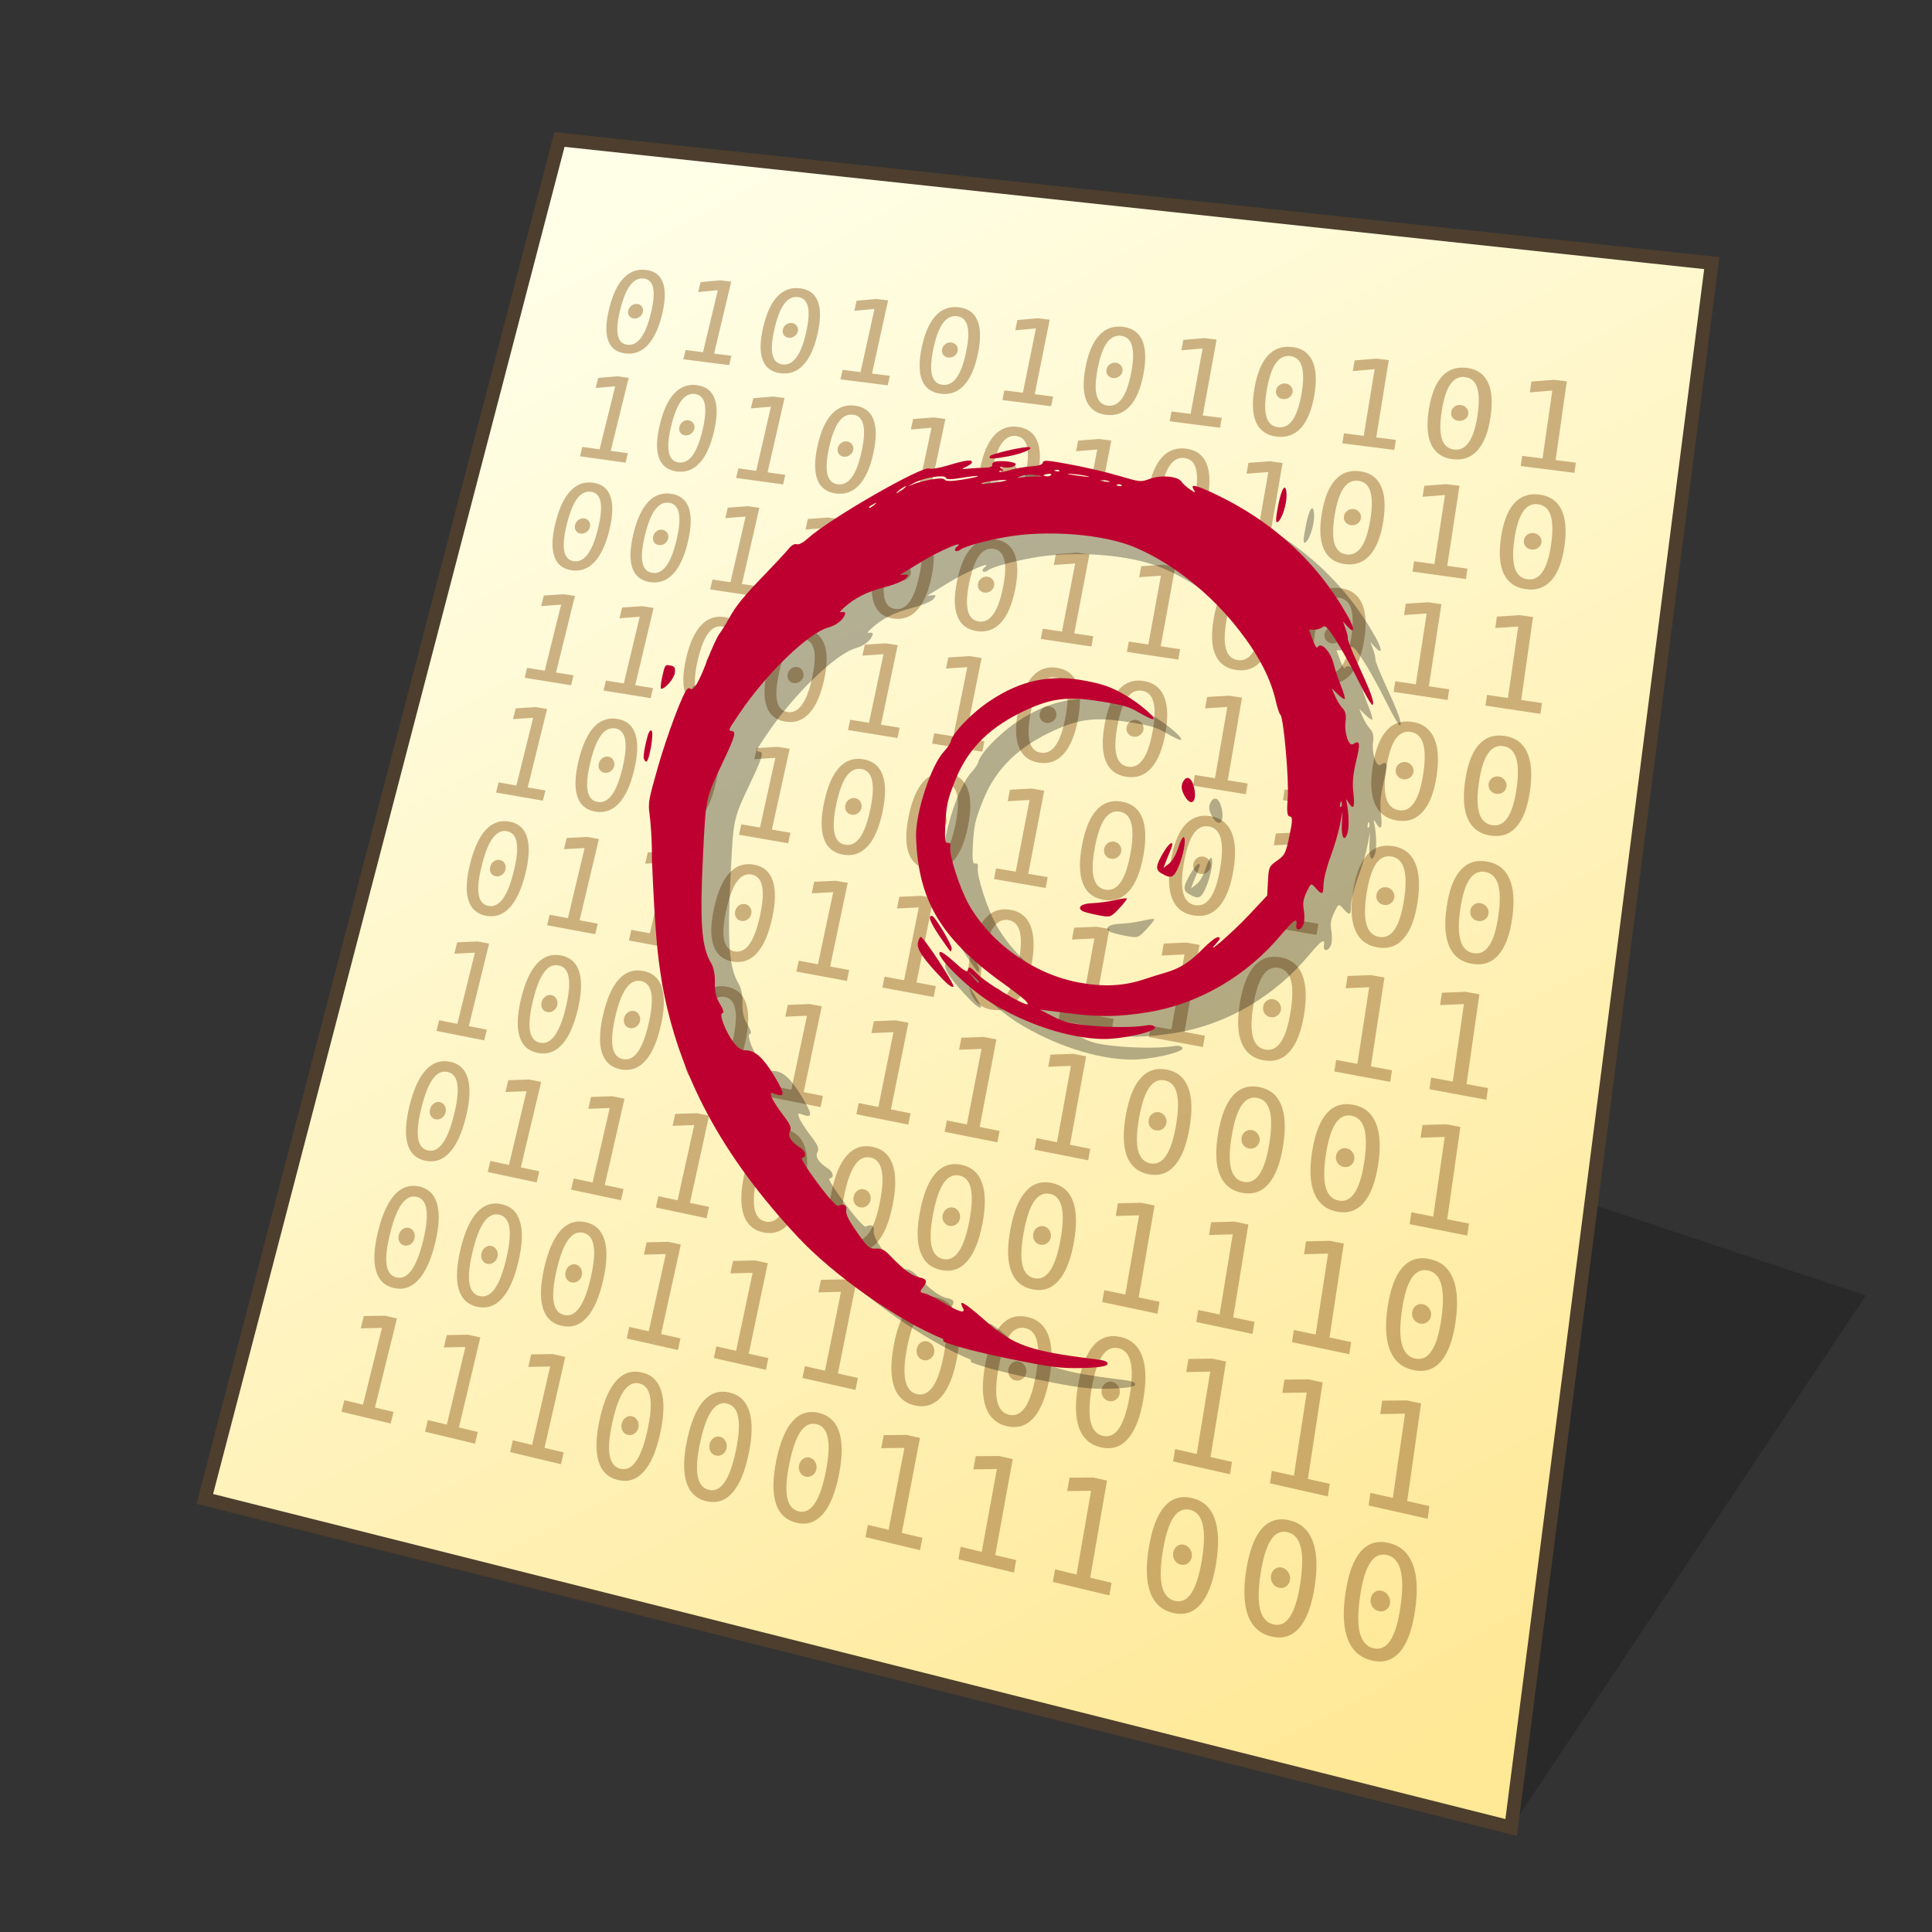 <?xml version="1.0" encoding="UTF-8" standalone="no"?>
<svg
   width="128"
   height="128"
   viewBox="0 0 33.867 33.867"
   version="1.1"
   id="svg958"
   inkscape:version="1.3 (0e150ed6c4, 2023-07-21)"
   sodipodi:docname="application-x-deb.svg"
   xmlns:inkscape="http://www.inkscape.org/namespaces/inkscape"
   xmlns:sodipodi="http://sodipodi.sourceforge.net/DTD/sodipodi-0.dtd"
   xmlns:xlink="http://www.w3.org/1999/xlink"
   xmlns="http://www.w3.org/2000/svg"
   xmlns:svg="http://www.w3.org/2000/svg"
   xmlns:rdf="http://www.w3.org/1999/02/22-rdf-syntax-ns#"
   xmlns:cc="http://creativecommons.org/ns#"
   xmlns:dc="http://purl.org/dc/elements/1.1/">
  <rect x="0" y="0" width="33.867" height="33.867" fill="#333333" stroke="none"/>
  <defs
     id="defs952">
    <inkscape:path-effect
       effect="perspective-envelope"
       up_left_point="9.807,2.445"
       up_right_point="30.007,4.612"
       down_left_point="3.59,26.275"
       down_right_point="26.49,32.037"
       id="path-effect21"
       is_visible="true"
       lpeversion="1"
       deform_type="perspective"
       horizontal_mirror="false"
       vertical_mirror="false"
       overflow_perspective="false" />
    <inkscape:path-effect
       effect="perspective-envelope"
       up_left_point="9.806,2.447"
       up_right_point="30.006,4.613"
       down_left_point="3.589,26.276"
       down_right_point="26.49,32.037"
       id="path-effect2"
       is_visible="true"
       lpeversion="1"
       deform_type="perspective"
       horizontal_mirror="false"
       vertical_mirror="false"
       overflow_perspective="false" />
    <inkscape:path-effect
       effect="perspective-envelope"
       up_left_point="9.807,2.445"
       up_right_point="30.006,4.613"
       down_left_point="3.59,26.275"
       down_right_point="26.49,32.037"
       id="path-effect1"
       is_visible="true"
       lpeversion="1"
       deform_type="perspective"
       horizontal_mirror="false"
       vertical_mirror="false"
       overflow_perspective="false" />
    <linearGradient
       id="linearGradient1617"
       inkscape:collect="always">
      <stop
         id="stop1613"
         offset="0"
         style="stop-color:#ffffe8;stop-opacity:1" />
      <stop
         id="stop1615"
         offset="1"
         style="stop-color:#ffe896;stop-opacity:1" />
    </linearGradient>
    <linearGradient
       gradientTransform="matrix(0.979,0,0,0.979,0.481,0.374)"
       gradientUnits="userSpaceOnUse"
       y2="30.692"
       x2="25.4"
       y1="3.175"
       x1="10.583"
       id="linearGradient1619"
       xlink:href="#linearGradient1617"
       inkscape:collect="always" />
    <inkscape:path-effect
       effect="perspective-envelope"
       up_left_point="-30.692,2.117"
       up_right_point="-5.292,2.117"
       down_left_point="-30.692,31.75"
       down_right_point="-5.292,31.75"
       id="path-effect16-5"
       is_visible="true"
       lpeversion="1"
       deform_type="perspective"
       horizontal_mirror="false"
       vertical_mirror="false"
       overflow_perspective="false" />
  </defs>
  <sodipodi:namedview
     inkscape:bbox-nodes="true"
     inkscape:snap-bbox-edge-midpoints="false"
     inkscape:bbox-paths="false"
     inkscape:snap-bbox="true"
     inkscape:snap-grids="false"
     units="px"
     showgrid="false"
     inkscape:document-rotation="0"
     inkscape:current-layer="layer1"
     inkscape:document-units="px"
     inkscape:cy="64"
     inkscape:cx="64"
     inkscape:zoom="6.1015625"
     inkscape:pageshadow="2"
     inkscape:pageopacity="0.0"
     borderopacity="1.0"
     bordercolor="#666666"
     pagecolor="#ffffff"
     id="base"
     inkscape:pagecheckerboard="0"
     showguides="false"
     inkscape:guide-bbox="true"
     guidetolerance="10000"
     inkscape:snap-tangential="true"
     inkscape:snap-perpendicular="true"
     inkscape:window-width="1920"
     inkscape:window-height="1011"
     inkscape:window-x="0"
     inkscape:window-y="0"
     inkscape:window-maximized="1"
     inkscape:snap-to-guides="false"
     inkscape:snap-intersection-paths="false"
     inkscape:snap-bbox-midpoints="false"
     inkscape:snap-nodes="true"
     inkscape:object-paths="false"
     inkscape:showpageshadow="2"
     inkscape:deskcolor="#d1d1d1">
    <inkscape:grid
       id="grid1521"
       type="xygrid"
       empcolor="#ff2624"
       empopacity="0.2"
       originx="0"
       originy="0"
       spacingy="0.265"
       spacingx="0.265"
       units="px"
       visible="false"
       empspacing="4" />
    <sodipodi:guide
       position="6.536,12.172"
       orientation="0,-1"
       id="guide846"
       inkscape:locked="false" />
    <sodipodi:guide
       position="4.763,13.799"
       orientation="1,0"
       id="guide848"
       inkscape:locked="false" />
    <sodipodi:guide
       position="4.763,29.105"
       orientation="0,-1"
       id="guide1"
       inkscape:locked="false" />
    <sodipodi:guide
       position="21.696,30.956"
       orientation="1,0"
       id="guide2"
       inkscape:locked="false" />
  </sodipodi:namedview>
  <g
     id="layer1"
     inkscape:groupmode="layer"
     inkscape:label="Layer 1">
    <path
       style="fill:#000000;fill-opacity:0.196;stroke:none;stroke-width:0.725;stroke-miterlimit:4;stroke-dasharray:none;stroke-opacity:1;paint-order:markers stroke fill"
       d="M 26.49,32.035 32.707,22.711 26.49,20.639 Z"
       id="path1768"
       inkscape:connector-curvature="0"
       sodipodi:nodetypes="cccc" />
    <path
       sodipodi:nodetypes="ccccc"
       id="path1611"
       d="M 9.806,2.447 30.006,4.613 26.49,32.037 3.589,26.276 Z"
       style="fill:url(#linearGradient1619);fill-opacity:1;stroke:none;stroke-width:0.44;stroke-linecap:butt;stroke-linejoin:miter;stroke-miterlimit:4;stroke-dasharray:none;stroke-opacity:1" />
    <g
       id="text2"
       style="font-size:2.646px;line-height:0.95;font-family:'DejaVu Sans Mono for Powerline';-inkscape-font-specification:'DejaVu Sans Mono for Powerline';letter-spacing:0.212px;stroke-width:0.265;fill:#996b2e;fill-opacity:0.502"
       aria-label="010101010101&#10;101010101010&#10;001100110011&#10;110011001100&#10;100100100100&#10;011011011011&#10;100011110001&#10;011100001110&#10;000111000111&#10;111000111000">
      <path
         id="path21"
         d="m 11.321,4.732 c -0.152,-0.018 -0.281,0.029 -0.389,0.142 -0.108,0.113 -0.192,0.289 -0.252,0.53 -0.06,0.24 -0.067,0.427 -0.02,0.561 0.047,0.134 0.147,0.211 0.299,0.23 0.153,0.02 0.284,-0.028 0.393,-0.143 0.109,-0.115 0.194,-0.293 0.253,-0.535 0.059,-0.242 0.064,-0.428 0.016,-0.561 -0.048,-0.132 -0.147,-0.207 -0.299,-0.225 z m 2.702,0.322 c -0.156,-0.019 -0.288,0.029 -0.397,0.144 -0.109,0.115 -0.191,0.294 -0.248,0.539 -0.057,0.244 -0.06,0.435 -0.009,0.571 0.051,0.137 0.155,0.215 0.312,0.235 0.158,0.02 0.292,-0.028 0.401,-0.145 0.11,-0.116 0.193,-0.298 0.249,-0.544 0.056,-0.246 0.057,-0.436 0.005,-0.571 -0.052,-0.135 -0.156,-0.211 -0.313,-0.23 z m 2.786,0.332 c -0.161,-0.019 -0.296,0.03 -0.405,0.146 -0.109,0.117 -0.19,0.299 -0.244,0.548 -0.053,0.249 -0.053,0.443 0.002,0.582 0.055,0.139 0.164,0.219 0.326,0.24 0.163,0.021 0.3,-0.028 0.41,-0.147 0.111,-0.118 0.192,-0.303 0.244,-0.553 0.052,-0.25 0.05,-0.444 -0.007,-0.581 -0.056,-0.137 -0.165,-0.215 -0.327,-0.234 z M 19.683,5.729 c -0.166,-0.02 -0.304,0.03 -0.414,0.148 -0.11,0.119 -0.19,0.304 -0.239,0.557 -0.05,0.253 -0.045,0.451 0.015,0.592 0.06,0.142 0.174,0.224 0.341,0.245 0.168,0.021 0.307,-0.028 0.418,-0.149 C 19.915,7.003 19.996,6.815 20.044,6.56 20.092,6.305 20.085,6.108 20.024,5.968 19.963,5.829 19.849,5.749 19.683,5.729 Z m 2.965,0.354 c -0.172,-0.02 -0.313,0.03 -0.423,0.15 -0.111,0.121 -0.189,0.31 -0.234,0.567 -0.046,0.258 -0.036,0.459 0.028,0.603 0.065,0.145 0.184,0.228 0.357,0.25 0.173,0.022 0.316,-0.028 0.428,-0.151 0.112,-0.122 0.191,-0.314 0.235,-0.573 0.044,-0.259 0.033,-0.46 -0.034,-0.603 -0.066,-0.142 -0.184,-0.224 -0.356,-0.244 z m 3.061,0.365 c -0.177,-0.021 -0.322,0.03 -0.433,0.152 -0.111,0.123 -0.188,0.315 -0.229,0.578 -0.041,0.263 -0.027,0.468 0.042,0.615 0.07,0.147 0.194,0.233 0.373,0.256 0.179,0.023 0.325,-0.028 0.437,-0.153 0.113,-0.125 0.19,-0.319 0.229,-0.584 0.04,-0.264 0.023,-0.469 -0.048,-0.615 -0.071,-0.145 -0.195,-0.228 -0.372,-0.249 z m -13.087,-1.534 -0.341,0.031 -0.042,0.174 0.344,-0.033 -0.26,1.088 -0.305,-0.039 -0.039,0.163 0.803,0.102 0.039,-0.164 -0.303,-0.038 0.3,-1.261 z m 2.743,0.327 -0.35,0.031 -0.039,0.177 0.353,-0.033 -0.244,1.107 -0.315,-0.04 -0.037,0.166 0.829,0.106 0.036,-0.167 -0.312,-0.04 0.282,-1.283 z m 2.829,0.338 -0.36,0.031 -0.037,0.18 0.362,-0.033 -0.228,1.127 -0.325,-0.041 -0.035,0.169 0.855,0.109 0.034,-0.17 -0.322,-0.041 0.263,-1.306 z m 2.919,0.348 -0.37,0.031 -0.034,0.183 0.372,-0.033 -0.21,1.147 -0.335,-0.042 -0.032,0.172 0.882,0.113 0.031,-0.173 -0.333,-0.042 0.242,-1.33 z m 3.012,0.36 -0.38,0.031 -0.031,0.187 0.383,-0.033 -0.192,1.168 -0.346,-0.044 -0.029,0.175 0.911,0.116 0.028,-0.176 -0.344,-0.044 0.22,-1.355 z m 3.111,0.371 -0.391,0.031 -0.028,0.19 0.394,-0.033 -0.171,1.19 -0.357,-0.045 -0.026,0.178 0.942,0.12 0.025,-0.179 -0.355,-0.045 0.197,-1.381 z M 11.283,4.882 c 0.09,0.011 0.146,0.066 0.166,0.167 0.021,0.101 0.008,0.249 -0.04,0.445 -0.048,0.196 -0.106,0.339 -0.175,0.43 -0.068,0.091 -0.147,0.131 -0.238,0.119 -0.09,-0.011 -0.146,-0.068 -0.166,-0.17 -0.02,-0.102 -0.005,-0.25 0.043,-0.445 0.049,-0.195 0.106,-0.338 0.174,-0.427 0.068,-0.09 0.147,-0.129 0.237,-0.118 z m 2.704,0.325 c 0.093,0.011 0.151,0.068 0.175,0.17 0.024,0.103 0.013,0.253 -0.032,0.453 -0.045,0.199 -0.102,0.345 -0.171,0.437 -0.068,0.092 -0.149,0.133 -0.243,0.121 -0.093,-0.012 -0.151,-0.07 -0.174,-0.173 -0.023,-0.103 -0.011,-0.255 0.035,-0.453 0.046,-0.199 0.103,-0.343 0.17,-0.435 0.068,-0.091 0.148,-0.131 0.24,-0.12 z m 2.788,0.335 c 0.096,0.012 0.157,0.069 0.183,0.174 0.027,0.105 0.019,0.258 -0.024,0.461 -0.043,0.203 -0.098,0.351 -0.167,0.445 -0.068,0.094 -0.151,0.135 -0.247,0.123 -0.096,-0.012 -0.157,-0.071 -0.183,-0.177 -0.026,-0.105 -0.017,-0.259 0.026,-0.461 0.043,-0.202 0.099,-0.349 0.166,-0.442 0.068,-0.093 0.15,-0.133 0.245,-0.122 z m 2.876,0.345 c 0.099,0.012 0.163,0.071 0.192,0.177 0.03,0.107 0.025,0.263 -0.014,0.469 -0.039,0.207 -0.093,0.358 -0.162,0.453 -0.068,0.096 -0.152,0.137 -0.251,0.124 -0.099,-0.013 -0.163,-0.073 -0.192,-0.18 -0.029,-0.107 -0.022,-0.264 0.018,-0.47 0.04,-0.206 0.094,-0.356 0.161,-0.45 0.068,-0.094 0.152,-0.136 0.25,-0.124 z m 2.968,0.356 c 0.102,0.012 0.169,0.072 0.201,0.181 0.033,0.109 0.031,0.268 -0.005,0.478 -0.036,0.21 -0.088,0.364 -0.157,0.461 -0.068,0.097 -0.153,0.139 -0.256,0.126 -0.102,-0.013 -0.17,-0.074 -0.202,-0.184 -0.032,-0.109 -0.029,-0.269 0.008,-0.479 0.037,-0.21 0.089,-0.362 0.156,-0.458 0.068,-0.096 0.153,-0.138 0.254,-0.126 z m 3.064,0.368 c 0.106,0.013 0.176,0.074 0.211,0.184 0.036,0.111 0.038,0.273 0.006,0.487 -0.033,0.214 -0.083,0.371 -0.152,0.47 -0.068,0.099 -0.155,0.142 -0.261,0.128 -0.105,-0.013 -0.176,-0.076 -0.212,-0.188 -0.035,-0.112 -0.036,-0.274 -0.002,-0.488 0.033,-0.214 0.083,-0.369 0.151,-0.467 0.068,-0.098 0.155,-0.14 0.259,-0.128 z M 11.171,5.328 c -0.034,-0.004 -0.067,0.005 -0.098,0.027 -0.03,0.022 -0.05,0.051 -0.059,0.085 -0.009,0.037 -0.005,0.068 0.013,0.095 0.018,0.027 0.045,0.043 0.081,0.047 0.036,0.005 0.07,-0.004 0.101,-0.026 0.032,-0.021 0.052,-0.05 0.06,-0.085 0.009,-0.035 0.003,-0.066 -0.016,-0.095 -0.019,-0.028 -0.047,-0.045 -0.082,-0.049 z m 2.711,0.333 c -0.035,-0.004 -0.069,0.005 -0.1,0.027 -0.031,0.023 -0.05,0.052 -0.058,0.087 -0.009,0.037 -0.004,0.069 0.015,0.097 0.019,0.027 0.047,0.043 0.084,0.048 0.037,0.005 0.072,-0.004 0.103,-0.026 0.032,-0.022 0.052,-0.05 0.06,-0.086 0.008,-0.035 0.002,-0.068 -0.019,-0.096 -0.02,-0.029 -0.049,-0.046 -0.086,-0.05 z m 2.795,0.343 c -0.037,-0.004 -0.071,0.005 -0.103,0.027 -0.031,0.023 -0.051,0.052 -0.058,0.088 -0.008,0.038 -0.002,0.071 0.017,0.099 0.02,0.028 0.05,0.044 0.088,0.049 0.039,0.005 0.074,-0.004 0.106,-0.026 0.033,-0.022 0.053,-0.051 0.06,-0.088 0.008,-0.036 5.62e-4,-0.069 -0.021,-0.098 -0.022,-0.029 -0.051,-0.046 -0.089,-0.051 z m 2.883,0.354 c -0.038,-0.005 -0.073,0.005 -0.105,0.028 -0.032,0.023 -0.051,0.053 -0.058,0.09 -0.007,0.038 -4.97e-4,0.072 0.02,0.1 0.022,0.029 0.052,0.045 0.091,0.05 0.04,0.005 0.076,-0.004 0.108,-0.027 0.033,-0.022 0.053,-0.052 0.06,-0.089 0.007,-0.037 -8.93e-4,-0.07 -0.024,-0.1 -0.023,-0.03 -0.054,-0.047 -0.093,-0.052 z m 2.975,0.365 c -0.039,-0.005 -0.075,0.005 -0.108,0.028 -0.032,0.024 -0.051,0.054 -0.058,0.091 -0.007,0.039 0.001,0.073 0.023,0.102 0.023,0.029 0.055,0.046 0.095,0.051 0.041,0.005 0.078,-0.004 0.111,-0.027 0.034,-0.023 0.053,-0.053 0.06,-0.091 0.006,-0.037 -0.002,-0.071 -0.027,-0.102 -0.024,-0.031 -0.057,-0.048 -0.097,-0.053 z m 3.072,0.377 c -0.04,-0.005 -0.077,0.005 -0.11,0.028 -0.033,0.024 -0.052,0.055 -0.058,0.093 -0.006,0.04 0.003,0.075 0.026,0.104 0.024,0.03 0.057,0.047 0.099,0.052 0.043,0.005 0.08,-0.004 0.114,-0.027 0.034,-0.023 0.054,-0.054 0.06,-0.093 0.006,-0.038 -0.004,-0.073 -0.03,-0.104 -0.026,-0.031 -0.059,-0.049 -0.101,-0.054 z M 12.218,6.751 c -0.155,-0.02 -0.288,0.028 -0.397,0.144 -0.11,0.116 -0.194,0.298 -0.254,0.546 -0.06,0.248 -0.066,0.442 -0.017,0.581 0.049,0.139 0.151,0.22 0.308,0.242 0.157,0.022 0.291,-0.026 0.402,-0.144 0.111,-0.118 0.196,-0.301 0.255,-0.551 0.059,-0.25 0.063,-0.443 0.012,-0.58 -0.05,-0.137 -0.153,-0.216 -0.308,-0.236 z m 2.77,0.36 c -0.16,-0.021 -0.295,0.028 -0.406,0.146 -0.11,0.118 -0.194,0.303 -0.25,0.555 -0.057,0.253 -0.058,0.45 -0.005,0.591 0.053,0.142 0.16,0.224 0.322,0.247 0.162,0.022 0.299,-0.026 0.41,-0.146 0.112,-0.12 0.196,-0.307 0.251,-0.561 0.055,-0.254 0.056,-0.451 6.56e-4,-0.591 -0.054,-0.14 -0.162,-0.22 -0.322,-0.241 z m 2.857,0.371 c -0.165,-0.021 -0.303,0.028 -0.414,0.148 -0.111,0.12 -0.193,0.308 -0.246,0.565 -0.053,0.257 -0.051,0.458 0.007,0.603 0.058,0.145 0.17,0.229 0.336,0.252 0.167,0.023 0.307,-0.026 0.419,-0.148 0.113,-0.122 0.195,-0.312 0.246,-0.571 0.051,-0.259 0.048,-0.459 -0.012,-0.602 -0.059,-0.142 -0.171,-0.224 -0.337,-0.246 z M 20.794,7.865 c -0.171,-0.022 -0.312,0.028 -0.424,0.15 -0.112,0.122 -0.192,0.313 -0.241,0.575 -0.049,0.262 -0.042,0.467 0.02,0.614 0.062,0.148 0.18,0.233 0.352,0.257 0.172,0.024 0.315,-0.026 0.428,-0.15 0.114,-0.124 0.194,-0.318 0.242,-0.581 0.047,-0.264 0.039,-0.468 -0.026,-0.614 C 21.082,7.971 20.965,7.888 20.794,7.865 Z m 3.045,0.396 C 23.663,8.238 23.518,8.289 23.406,8.413 23.294,8.537 23.215,8.732 23.171,8.999 c -0.045,0.267 -0.033,0.476 0.034,0.626 0.068,0.151 0.19,0.238 0.368,0.263 0.178,0.025 0.324,-0.026 0.438,-0.152 0.114,-0.126 0.193,-0.324 0.236,-0.592 0.043,-0.269 0.03,-0.477 -0.04,-0.625 C 24.138,8.369 24.016,8.284 23.839,8.261 Z m 3.146,0.409 c -0.182,-0.024 -0.329,0.028 -0.443,0.154 -0.113,0.126 -0.19,0.325 -0.23,0.597 -0.04,0.272 -0.024,0.485 0.049,0.638 0.073,0.154 0.201,0.243 0.385,0.269 0.184,0.026 0.334,-0.026 0.448,-0.154 C 27.31,10.045 27.386,9.844 27.425,9.57 27.463,9.296 27.445,9.084 27.37,8.932 27.296,8.781 27.168,8.693 26.985,8.67 Z M 10.826,6.596 10.485,6.625 10.441,6.802 l 0.343,-0.03 -0.273,1.104 -0.303,-0.042 -0.041,0.165 0.799,0.111 0.041,-0.166 -0.301,-0.041 0.315,-1.28 z m 2.727,0.355 -0.349,0.029 -0.042,0.179 0.352,-0.03 -0.258,1.124 -0.313,-0.043 -0.039,0.168 0.824,0.114 0.038,-0.169 -0.311,-0.043 0.298,-1.303 z M 16.365,7.317 16.006,7.346 15.967,7.529 16.329,7.498 16.086,8.642 15.764,8.598 15.727,8.769 16.577,8.887 16.613,8.715 16.293,8.671 16.572,7.344 Z m 2.902,0.378 -0.368,0.029 -0.036,0.186 0.371,-0.03 -0.225,1.165 -0.333,-0.046 -0.034,0.175 0.877,0.122 0.033,-0.176 -0.331,-0.046 0.259,-1.351 z m 2.996,0.39 -0.379,0.029 -0.033,0.19 0.382,-0.03 -0.206,1.187 -0.344,-0.047 -0.031,0.178 0.906,0.126 0.03,-0.179 -0.342,-0.047 0.237,-1.376 z m 3.094,0.402 -0.39,0.028 -0.03,0.193 0.393,-0.03 -0.186,1.21 -0.356,-0.049 -0.028,0.181 0.937,0.13 0.027,-0.182 L 25.37,9.919 25.584,8.516 Z M 12.181,6.906 c 0.093,0.012 0.15,0.07 0.172,0.175 0.022,0.105 0.01,0.258 -0.038,0.46 -0.048,0.202 -0.107,0.35 -0.176,0.444 -0.069,0.093 -0.15,0.134 -0.243,0.121 -0.092,-0.013 -0.149,-0.072 -0.171,-0.178 -0.021,-0.105 -0.008,-0.259 0.041,-0.461 0.048,-0.202 0.107,-0.348 0.176,-0.441 0.069,-0.092 0.149,-0.132 0.241,-0.12 z m 2.772,0.363 c 0.095,0.012 0.156,0.072 0.18,0.178 0.025,0.107 0.015,0.263 -0.03,0.469 -0.045,0.206 -0.102,0.357 -0.172,0.451 -0.069,0.095 -0.152,0.136 -0.248,0.123 -0.095,-0.013 -0.155,-0.074 -0.18,-0.181 -0.024,-0.107 -0.013,-0.264 0.032,-0.469 0.046,-0.205 0.103,-0.355 0.171,-0.448 0.069,-0.094 0.151,-0.134 0.245,-0.122 z m 2.86,0.374 c 0.098,0.013 0.162,0.073 0.189,0.182 0.028,0.109 0.021,0.267 -0.021,0.477 -0.042,0.21 -0.098,0.363 -0.167,0.46 -0.069,0.097 -0.153,0.138 -0.252,0.125 -0.098,-0.014 -0.161,-0.075 -0.189,-0.185 -0.027,-0.109 -0.019,-0.269 0.023,-0.478 0.043,-0.209 0.098,-0.361 0.167,-0.457 0.069,-0.095 0.152,-0.137 0.25,-0.124 z m 2.952,0.386 c 0.102,0.013 0.168,0.075 0.198,0.185 0.031,0.111 0.028,0.273 -0.011,0.486 -0.039,0.214 -0.093,0.37 -0.163,0.468 -0.069,0.098 -0.154,0.141 -0.257,0.127 C 20.431,9.281 20.364,9.218 20.333,9.106 20.303,8.995 20.308,8.832 20.348,8.619 20.387,8.406 20.441,8.252 20.509,8.154 20.578,8.057 20.664,8.016 20.764,8.029 Z m 3.048,0.399 c 0.105,0.014 0.174,0.077 0.208,0.189 0.035,0.113 0.035,0.278 -6.65e-4,0.496 -0.035,0.218 -0.088,0.377 -0.157,0.477 -0.069,0.1 -0.156,0.143 -0.262,0.129 -0.105,-0.014 -0.175,-0.079 -0.209,-0.193 -0.033,-0.114 -0.032,-0.279 0.004,-0.496 0.036,-0.217 0.088,-0.375 0.156,-0.474 0.069,-0.099 0.156,-0.141 0.26,-0.128 z m 3.149,0.412 c 0.109,0.014 0.182,0.079 0.219,0.193 0.038,0.115 0.042,0.283 0.01,0.505 -0.031,0.222 -0.082,0.384 -0.151,0.486 -0.069,0.102 -0.158,0.146 -0.267,0.13 -0.108,-0.015 -0.181,-0.081 -0.219,-0.197 -0.037,-0.116 -0.04,-0.285 -0.007,-0.506 0.032,-0.221 0.083,-0.382 0.151,-0.482 0.069,-0.101 0.157,-0.144 0.265,-0.13 z M 12.069,7.367 c -0.035,-0.005 -0.069,0.004 -0.1,0.027 -0.031,0.023 -0.051,0.052 -0.059,0.088 -0.009,0.038 -0.005,0.071 0.014,0.099 0.019,0.028 0.047,0.045 0.083,0.05 0.037,0.005 0.072,-0.004 0.103,-0.026 0.032,-0.022 0.053,-0.051 0.061,-0.087 0.009,-0.036 0.003,-0.069 -0.017,-0.098 -0.02,-0.029 -0.048,-0.047 -0.085,-0.052 z m 2.778,0.371 c -0.036,-0.005 -0.07,0.004 -0.102,0.027 -0.031,0.023 -0.051,0.053 -0.059,0.089 -0.009,0.038 -0.003,0.072 0.016,0.1 0.02,0.029 0.049,0.046 0.087,0.051 0.038,0.005 0.074,-0.004 0.106,-0.026 0.033,-0.022 0.053,-0.052 0.061,-0.089 0.008,-0.036 0.002,-0.07 -0.02,-0.1 -0.021,-0.03 -0.051,-0.048 -0.088,-0.053 z m 2.866,0.383 c -0.038,-0.005 -0.072,0.004 -0.105,0.027 -0.032,0.023 -0.052,0.054 -0.059,0.091 -0.008,0.039 -0.002,0.073 0.019,0.102 0.021,0.029 0.051,0.046 0.09,0.052 0.04,0.005 0.076,-0.004 0.108,-0.026 0.033,-0.023 0.054,-0.053 0.061,-0.09 0.007,-0.037 4.2e-5,-0.071 -0.022,-0.102 -0.022,-0.031 -0.053,-0.049 -0.092,-0.054 z m 2.959,0.395 c -0.039,-0.005 -0.075,0.004 -0.108,0.028 -0.032,0.024 -0.052,0.055 -0.059,0.092 -0.007,0.04 7.6e-5,0.075 0.022,0.104 0.022,0.03 0.054,0.047 0.094,0.053 0.041,0.006 0.078,-0.003 0.111,-0.027 0.034,-0.023 0.054,-0.054 0.061,-0.092 0.007,-0.038 -0.002,-0.073 -0.025,-0.104 -0.024,-0.031 -0.056,-0.05 -0.096,-0.055 z m 3.056,0.408 c -0.04,-0.005 -0.077,0.004 -0.11,0.028 -0.033,0.024 -0.052,0.056 -0.059,0.094 -0.007,0.041 0.002,0.076 0.025,0.106 0.024,0.03 0.056,0.048 0.098,0.054 0.042,0.006 0.08,-0.003 0.114,-0.027 0.034,-0.023 0.054,-0.054 0.061,-0.094 0.006,-0.039 -0.003,-0.074 -0.028,-0.106 -0.025,-0.032 -0.058,-0.051 -0.1,-0.056 z m 3.157,0.421 c -0.041,-0.006 -0.079,0.004 -0.113,0.028 -0.033,0.025 -0.053,0.057 -0.058,0.096 -0.006,0.041 0.003,0.077 0.027,0.108 0.025,0.031 0.059,0.05 0.102,0.055 0.044,0.006 0.083,-0.003 0.117,-0.027 0.035,-0.024 0.055,-0.055 0.061,-0.095 0.006,-0.039 -0.005,-0.075 -0.031,-0.108 C 26.963,9.37 26.929,9.351 26.886,9.345 Z M 10.398,8.462 C 10.243,8.44 10.111,8.488 10,8.605 9.889,8.722 9.802,8.906 9.739,9.157 9.676,9.409 9.668,9.606 9.715,9.748 9.761,9.89 9.863,9.973 10.018,9.996 10.174,10.02 10.308,9.972 10.42,9.853 10.532,9.734 10.62,9.548 10.681,9.295 10.743,9.041 10.75,8.845 10.701,8.704 10.654,8.564 10.553,8.484 10.398,8.462 Z m 1.366,0.193 c -0.157,-0.022 -0.291,0.026 -0.402,0.144 -0.111,0.118 -0.197,0.304 -0.259,0.558 -0.061,0.254 -0.068,0.453 -0.019,0.596 0.049,0.143 0.152,0.227 0.31,0.251 0.158,0.024 0.294,-0.024 0.406,-0.144 0.113,-0.12 0.199,-0.308 0.259,-0.563 0.06,-0.256 0.065,-0.454 0.015,-0.596 -0.05,-0.141 -0.153,-0.223 -0.311,-0.245 z m 4.228,0.596 c -0.164,-0.023 -0.302,0.026 -0.415,0.147 -0.112,0.121 -0.196,0.312 -0.252,0.573 -0.056,0.261 -0.057,0.466 -0.001,0.613 0.055,0.148 0.166,0.234 0.332,0.259 0.166,0.025 0.306,-0.024 0.419,-0.147 0.114,-0.123 0.198,-0.316 0.253,-0.579 0.055,-0.263 0.053,-0.467 -0.004,-0.613 -0.056,-0.145 -0.167,-0.23 -0.332,-0.253 z m 1.454,0.205 c -0.167,-0.024 -0.307,0.026 -0.419,0.148 -0.113,0.122 -0.196,0.314 -0.25,0.578 -0.054,0.264 -0.053,0.47 0.005,0.619 0.058,0.149 0.171,0.236 0.339,0.262 0.169,0.025 0.31,-0.024 0.424,-0.148 0.114,-0.124 0.198,-0.319 0.251,-0.584 C 17.849,10.064 17.845,9.858 17.785,9.711 17.727,9.564 17.613,9.479 17.446,9.455 Z m 4.506,0.635 c -0.175,-0.025 -0.32,0.026 -0.433,0.151 -0.114,0.125 -0.194,0.323 -0.242,0.594 -0.048,0.271 -0.04,0.484 0.026,0.637 0.065,0.154 0.187,0.244 0.363,0.271 0.177,0.027 0.323,-0.024 0.438,-0.151 0.115,-0.127 0.197,-0.328 0.243,-0.601 0.046,-0.273 0.036,-0.485 -0.031,-0.637 -0.066,-0.151 -0.187,-0.239 -0.363,-0.264 z m 1.551,0.219 c -0.178,-0.025 -0.324,0.025 -0.438,0.152 -0.114,0.126 -0.194,0.326 -0.24,0.6 -0.046,0.274 -0.035,0.488 0.033,0.643 0.068,0.155 0.192,0.247 0.372,0.274 0.18,0.027 0.328,-0.024 0.443,-0.152 0.116,-0.128 0.196,-0.331 0.24,-0.606 0.044,-0.276 0.031,-0.49 -0.039,-0.643 -0.069,-0.153 -0.192,-0.242 -0.371,-0.267 z m -10.393,-1.437 -0.353,0.026 -0.043,0.184 0.356,-0.028 -0.265,1.151 -0.316,-0.047 -0.04,0.173 0.832,0.125 0.039,-0.173 -0.314,-0.047 0.305,-1.335 z m 1.409,0.199 -0.358,0.026 -0.041,0.185 0.36,-0.028 -0.257,1.162 -0.321,-0.048 -0.039,0.174 0.845,0.127 0.038,-0.175 -0.319,-0.047 0.296,-1.347 z m 4.363,0.616 -0.373,0.026 -0.037,0.191 0.375,-0.028 -0.231,1.194 -0.337,-0.05 -0.035,0.179 0.887,0.133 0.034,-0.18 -0.334,-0.05 0.266,-1.385 z m 1.501,0.212 -0.378,0.026 -0.036,0.193 0.381,-0.028 -0.221,1.206 -0.342,-0.051 -0.034,0.181 0.901,0.135 0.033,-0.182 -0.34,-0.051 0.255,-1.398 z m 4.654,0.657 -0.394,0.026 -0.031,0.198 0.397,-0.027 -0.191,1.241 -0.36,-0.053 -0.029,0.186 0.947,0.142 0.028,-0.187 -0.357,-0.053 0.22,-1.439 z m 1.603,0.226 -0.4,0.026 -0.029,0.2 0.403,-0.027 -0.181,1.253 -0.366,-0.054 -0.028,0.188 0.963,0.144 0.027,-0.189 -0.363,-0.054 0.207,-1.454 z M 10.359,8.619 c 0.092,0.013 0.148,0.073 0.168,0.179 0.021,0.107 0.006,0.262 -0.044,0.468 -0.05,0.205 -0.111,0.355 -0.181,0.45 -0.07,0.094 -0.151,0.135 -0.244,0.121 -0.092,-0.014 -0.148,-0.074 -0.168,-0.182 -0.02,-0.107 -0.004,-0.263 0.047,-0.468 0.051,-0.205 0.111,-0.353 0.18,-0.447 0.07,-0.093 0.151,-0.133 0.242,-0.12 z m 1.367,0.194 c 0.093,0.013 0.151,0.073 0.173,0.181 0.022,0.108 0.009,0.265 -0.04,0.472 -0.049,0.207 -0.109,0.359 -0.179,0.454 -0.07,0.095 -0.152,0.136 -0.246,0.122 -0.093,-0.014 -0.15,-0.075 -0.172,-0.184 -0.021,-0.108 -0.007,-0.266 0.043,-0.472 0.05,-0.207 0.109,-0.357 0.179,-0.451 0.07,-0.094 0.151,-0.134 0.244,-0.121 z m 4.231,0.6 c 0.098,0.014 0.16,0.076 0.186,0.186 0.027,0.111 0.018,0.272 -0.027,0.485 -0.045,0.213 -0.102,0.369 -0.173,0.466 -0.07,0.098 -0.155,0.139 -0.253,0.125 -0.098,-0.015 -0.159,-0.078 -0.186,-0.19 -0.025,-0.112 -0.016,-0.274 0.03,-0.486 0.045,-0.212 0.103,-0.366 0.172,-0.463 0.07,-0.096 0.154,-0.138 0.251,-0.124 z M 17.413,9.62 c 0.099,0.014 0.163,0.077 0.191,0.188 0.028,0.112 0.021,0.275 -0.022,0.49 -0.043,0.215 -0.1,0.372 -0.171,0.47 -0.07,0.099 -0.155,0.141 -0.255,0.126 -0.099,-0.015 -0.163,-0.079 -0.19,-0.192 -0.027,-0.113 -0.019,-0.276 0.025,-0.49 0.044,-0.214 0.101,-0.37 0.17,-0.467 0.07,-0.097 0.154,-0.139 0.253,-0.125 z m 4.51,0.64 c 0.104,0.015 0.173,0.08 0.205,0.194 0.033,0.115 0.031,0.283 -0.007,0.504 -0.038,0.221 -0.092,0.383 -0.163,0.484 -0.07,0.101 -0.157,0.144 -0.262,0.129 -0.104,-0.016 -0.173,-0.082 -0.206,-0.198 -0.032,-0.116 -0.028,-0.284 0.011,-0.505 0.039,-0.22 0.093,-0.38 0.162,-0.481 0.07,-0.1 0.157,-0.142 0.261,-0.128 z m 1.553,0.22 c 0.106,0.015 0.176,0.08 0.21,0.196 0.035,0.116 0.034,0.286 -0.002,0.509 -0.036,0.223 -0.09,0.386 -0.16,0.488 -0.07,0.102 -0.158,0.146 -0.265,0.13 -0.106,-0.016 -0.176,-0.083 -0.211,-0.2 -0.034,-0.117 -0.032,-0.287 0.005,-0.51 0.037,-0.223 0.09,-0.384 0.159,-0.485 0.07,-0.101 0.158,-0.144 0.263,-0.129 z M 10.241,9.087 c -0.035,-0.005 -0.069,0.004 -0.1,0.026 -0.031,0.023 -0.051,0.053 -0.06,0.089 -0.009,0.038 -0.005,0.072 0.013,0.1 0.018,0.029 0.046,0.046 0.082,0.051 0.037,0.005 0.071,-0.003 0.103,-0.025 0.032,-0.022 0.053,-0.051 0.062,-0.088 0.009,-0.036 0.004,-0.07 -0.016,-0.1 -0.019,-0.03 -0.047,-0.048 -0.084,-0.053 z m 1.37,0.198 c -0.036,-0.005 -0.069,0.004 -0.101,0.027 -0.031,0.023 -0.052,0.053 -0.06,0.09 -0.009,0.039 -0.005,0.072 0.013,0.101 0.019,0.029 0.047,0.046 0.084,0.052 0.038,0.005 0.072,-0.003 0.104,-0.025 0.033,-0.022 0.053,-0.052 0.062,-0.089 0.009,-0.037 0.003,-0.07 -0.017,-0.101 -0.02,-0.03 -0.049,-0.048 -0.085,-0.054 z m 4.241,0.613 c -0.037,-0.005 -0.072,0.004 -0.105,0.027 -0.032,0.024 -0.052,0.054 -0.06,0.092 -0.008,0.04 -0.003,0.074 0.017,0.104 0.021,0.03 0.05,0.048 0.089,0.053 0.039,0.006 0.076,-0.003 0.108,-0.026 0.033,-0.023 0.054,-0.053 0.062,-0.091 0.008,-0.038 9.95e-4,-0.072 -0.021,-0.104 -0.022,-0.031 -0.052,-0.05 -0.091,-0.055 z m 1.459,0.211 c -0.038,-0.005 -0.073,0.004 -0.106,0.027 -0.032,0.024 -0.052,0.055 -0.06,0.093 -0.008,0.04 -0.002,0.075 0.019,0.105 0.021,0.03 0.052,0.048 0.091,0.054 0.04,0.006 0.077,-0.003 0.109,-0.026 0.034,-0.023 0.054,-0.054 0.062,-0.092 0.008,-0.038 2.49e-4,-0.073 -0.022,-0.105 -0.023,-0.032 -0.053,-0.05 -0.093,-0.056 z m 4.522,0.654 c -0.04,-0.006 -0.077,0.004 -0.11,0.028 -0.033,0.024 -0.053,0.056 -0.06,0.095 -0.007,0.041 6.98e-4,0.077 0.023,0.108 0.023,0.031 0.056,0.05 0.097,0.056 0.042,0.006 0.08,-0.003 0.114,-0.026 0.034,-0.023 0.055,-0.055 0.062,-0.095 0.007,-0.039 -0.002,-0.075 -0.027,-0.108 -0.025,-0.033 -0.058,-0.052 -0.099,-0.058 z m 1.557,0.225 c -0.04,-0.006 -0.078,0.003 -0.112,0.028 -0.033,0.025 -0.053,0.057 -0.06,0.096 -0.007,0.042 0.002,0.078 0.025,0.109 0.024,0.031 0.057,0.05 0.099,0.056 0.043,0.006 0.081,-0.003 0.115,-0.027 0.035,-0.024 0.055,-0.055 0.062,-0.096 0.006,-0.04 -0.003,-0.076 -0.028,-0.109 -0.025,-0.033 -0.059,-0.053 -0.101,-0.059 z M 12.699,10.817 c -0.161,-0.025 -0.297,0.024 -0.41,0.145 -0.113,0.121 -0.2,0.313 -0.261,0.575 -0.061,0.263 -0.066,0.469 -0.016,0.618 0.051,0.149 0.157,0.237 0.319,0.263 0.162,0.026 0.301,-0.022 0.415,-0.145 0.115,-0.123 0.202,-0.317 0.262,-0.581 0.06,-0.264 0.063,-0.47 0.011,-0.617 -0.052,-0.147 -0.159,-0.233 -0.32,-0.257 z m 1.423,0.217 c -0.163,-0.025 -0.301,0.024 -0.415,0.146 -0.113,0.122 -0.2,0.315 -0.259,0.581 -0.059,0.265 -0.063,0.473 -0.009,0.623 0.053,0.151 0.162,0.239 0.327,0.266 0.165,0.027 0.305,-0.022 0.42,-0.146 0.115,-0.124 0.202,-0.32 0.26,-0.587 0.058,-0.267 0.06,-0.474 0.004,-0.623 -0.054,-0.148 -0.164,-0.235 -0.327,-0.26 z m 4.408,0.672 c -0.172,-0.026 -0.315,0.023 -0.429,0.149 -0.115,0.126 -0.198,0.324 -0.252,0.597 -0.054,0.273 -0.05,0.487 0.01,0.642 0.06,0.155 0.177,0.247 0.35,0.275 0.173,0.028 0.318,-0.022 0.433,-0.149 0.116,-0.127 0.201,-0.329 0.253,-0.603 0.052,-0.275 0.046,-0.488 -0.016,-0.642 -0.061,-0.153 -0.178,-0.242 -0.35,-0.268 z m 1.518,0.231 c -0.174,-0.027 -0.319,0.023 -0.434,0.15 -0.115,0.127 -0.198,0.327 -0.249,0.603 -0.051,0.276 -0.046,0.492 0.017,0.648 0.063,0.157 0.183,0.25 0.358,0.278 0.176,0.028 0.322,-0.022 0.438,-0.15 0.117,-0.128 0.2,-0.332 0.25,-0.609 0.05,-0.277 0.042,-0.493 -0.023,-0.648 -0.064,-0.154 -0.183,-0.245 -0.358,-0.271 z m 4.706,0.717 c -0.183,-0.028 -0.333,0.023 -0.449,0.153 -0.116,0.13 -0.196,0.336 -0.241,0.62 -0.045,0.284 -0.032,0.507 0.039,0.668 0.071,0.162 0.199,0.258 0.384,0.288 0.185,0.03 0.337,-0.021 0.454,-0.154 0.118,-0.132 0.199,-0.341 0.242,-0.627 0.043,-0.286 0.028,-0.508 -0.046,-0.668 -0.072,-0.159 -0.2,-0.253 -0.383,-0.281 z m 1.622,0.247 c -0.186,-0.028 -0.337,0.023 -0.454,0.154 -0.116,0.131 -0.196,0.34 -0.238,0.626 -0.042,0.287 -0.027,0.512 0.047,0.675 0.074,0.164 0.205,0.261 0.393,0.291 0.189,0.03 0.342,-0.021 0.459,-0.155 0.118,-0.133 0.197,-0.345 0.238,-0.633 0.04,-0.288 0.023,-0.513 -0.053,-0.675 -0.075,-0.161 -0.206,-0.256 -0.393,-0.284 z m -16.497,-2.485 -0.347,0.024 -0.046,0.185 0.35,-0.026 -0.287,1.158 -0.309,-0.05 -0.043,0.174 0.814,0.131 0.043,-0.174 -0.307,-0.049 0.331,-1.343 z m 1.378,0.21 -0.352,0.024 -0.045,0.187 0.354,-0.026 -0.279,1.169 -0.314,-0.05 -0.042,0.175 0.827,0.133 0.041,-0.176 -0.312,-0.05 0.322,-1.355 z m 4.268,0.651 -0.366,0.024 -0.041,0.192 0.369,-0.025 -0.254,1.202 -0.329,-0.053 -0.039,0.18 0.867,0.14 0.038,-0.181 -0.327,-0.052 0.293,-1.394 z m 1.469,0.224 -0.371,0.024 -0.04,0.194 0.374,-0.025 -0.246,1.213 -0.335,-0.054 -0.037,0.182 0.881,0.142 0.036,-0.183 -0.332,-0.053 0.283,-1.407 z m 4.553,0.694 -0.387,0.023 -0.035,0.199 0.39,-0.025 -0.217,1.249 -0.352,-0.056 -0.033,0.187 0.926,0.15 0.032,-0.188 -0.349,-0.056 0.25,-1.448 z m 1.568,0.239 -0.393,0.023 -0.034,0.201 0.396,-0.025 -0.207,1.261 -0.358,-0.057 -0.031,0.189 0.942,0.152 0.031,-0.19 -0.355,-0.057 0.238,-1.463 z M 12.662,10.981 c 0.096,0.015 0.155,0.078 0.178,0.189 0.024,0.112 0.011,0.274 -0.038,0.489 -0.049,0.214 -0.109,0.371 -0.181,0.468 -0.071,0.098 -0.155,0.139 -0.251,0.124 -0.096,-0.015 -0.155,-0.08 -0.178,-0.192 -0.022,-0.113 -0.009,-0.276 0.04,-0.489 0.049,-0.214 0.11,-0.368 0.18,-0.465 0.071,-0.097 0.154,-0.138 0.249,-0.123 z m 1.424,0.218 c 0.097,0.015 0.158,0.079 0.183,0.191 0.025,0.113 0.014,0.277 -0.033,0.493 -0.047,0.216 -0.107,0.374 -0.179,0.473 -0.071,0.099 -0.156,0.141 -0.254,0.125 -0.097,-0.016 -0.158,-0.08 -0.182,-0.194 -0.024,-0.114 -0.012,-0.278 0.036,-0.494 0.048,-0.216 0.107,-0.372 0.178,-0.47 0.071,-0.098 0.155,-0.139 0.251,-0.124 z m 4.412,0.676 c 0.102,0.016 0.168,0.081 0.197,0.197 0.03,0.116 0.024,0.285 -0.019,0.508 -0.043,0.223 -0.1,0.385 -0.171,0.486 -0.071,0.102 -0.158,0.144 -0.261,0.128 -0.102,-0.016 -0.168,-0.083 -0.197,-0.201 -0.029,-0.117 -0.021,-0.287 0.022,-0.508 0.043,-0.222 0.1,-0.383 0.17,-0.483 0.071,-0.1 0.158,-0.142 0.259,-0.127 z m 1.519,0.233 c 0.104,0.016 0.171,0.082 0.202,0.199 0.031,0.117 0.027,0.288 -0.014,0.513 -0.041,0.225 -0.097,0.389 -0.169,0.491 -0.071,0.103 -0.159,0.146 -0.263,0.129 -0.104,-0.017 -0.171,-0.084 -0.202,-0.203 -0.03,-0.118 -0.024,-0.29 0.017,-0.513 0.041,-0.224 0.097,-0.386 0.168,-0.488 0.071,-0.101 0.158,-0.144 0.261,-0.128 z m 4.711,0.722 c 0.109,0.017 0.182,0.085 0.218,0.206 0.037,0.121 0.038,0.297 0.003,0.529 -0.035,0.232 -0.089,0.4 -0.16,0.505 -0.071,0.106 -0.161,0.15 -0.271,0.132 -0.109,-0.018 -0.182,-0.088 -0.218,-0.21 -0.036,-0.122 -0.035,-0.299 9.49e-4,-0.529 0.036,-0.231 0.089,-0.398 0.159,-0.502 0.071,-0.104 0.161,-0.148 0.269,-0.131 z m 1.624,0.249 c 0.111,0.017 0.186,0.086 0.224,0.208 0.039,0.122 0.042,0.3 0.009,0.534 -0.033,0.234 -0.086,0.404 -0.157,0.511 -0.071,0.107 -0.162,0.151 -0.274,0.133 -0.111,-0.018 -0.185,-0.089 -0.224,-0.212 -0.037,-0.123 -0.039,-0.302 -0.005,-0.535 0.034,-0.233 0.086,-0.402 0.157,-0.507 0.071,-0.105 0.161,-0.149 0.271,-0.132 z M 12.547,11.47 c -0.036,-0.006 -0.071,0.003 -0.104,0.027 -0.032,0.024 -0.052,0.054 -0.061,0.092 -0.009,0.04 -0.004,0.075 0.014,0.105 0.02,0.03 0.048,0.048 0.086,0.054 0.039,0.006 0.074,-0.003 0.107,-0.025 0.033,-0.023 0.054,-0.053 0.063,-0.092 0.009,-0.038 0.003,-0.073 -0.018,-0.105 -0.021,-0.032 -0.05,-0.051 -0.088,-0.057 z m 1.427,0.223 c -0.037,-0.006 -0.072,0.003 -0.105,0.027 -0.032,0.024 -0.053,0.055 -0.061,0.093 -0.009,0.04 -0.004,0.076 0.016,0.106 0.02,0.031 0.05,0.049 0.088,0.055 0.039,0.006 0.075,-0.002 0.108,-0.025 0.034,-0.023 0.055,-0.054 0.063,-0.093 0.008,-0.038 0.002,-0.074 -0.019,-0.106 -0.021,-0.032 -0.051,-0.051 -0.09,-0.057 z m 4.423,0.69 c -0.039,-0.006 -0.075,0.003 -0.109,0.027 -0.033,0.024 -0.053,0.056 -0.061,0.096 -0.008,0.041 -0.001,0.078 0.02,0.109 0.022,0.032 0.053,0.051 0.094,0.057 0.041,0.006 0.079,-0.002 0.112,-0.026 0.034,-0.023 0.055,-0.055 0.063,-0.095 0.008,-0.039 -3.18e-4,-0.076 -0.024,-0.109 -0.023,-0.033 -0.055,-0.053 -0.096,-0.059 z m 1.523,0.238 c -0.04,-0.006 -0.076,0.003 -0.11,0.027 -0.033,0.025 -0.053,0.057 -0.061,0.097 -0.008,0.042 -3.31e-4,0.079 0.022,0.11 0.023,0.032 0.055,0.051 0.096,0.058 0.042,0.007 0.08,-0.002 0.114,-0.026 0.035,-0.024 0.055,-0.055 0.063,-0.096 0.007,-0.04 -0.001,-0.077 -0.025,-0.11 -0.024,-0.033 -0.057,-0.053 -0.098,-0.06 z m 4.723,0.737 c -0.042,-0.006 -0.08,0.003 -0.115,0.028 -0.034,0.025 -0.054,0.058 -0.06,0.099 -0.007,0.043 0.002,0.081 0.026,0.114 0.025,0.033 0.059,0.053 0.102,0.06 0.044,0.007 0.083,-0.002 0.118,-0.026 0.035,-0.024 0.056,-0.057 0.063,-0.099 0.006,-0.041 -0.004,-0.079 -0.03,-0.114 -0.026,-0.035 -0.061,-0.055 -0.104,-0.062 z m 1.628,0.254 c -0.042,-0.007 -0.081,0.003 -0.116,0.028 -0.034,0.025 -0.054,0.059 -0.06,0.1 -0.006,0.044 0.003,0.082 0.028,0.115 0.026,0.033 0.06,0.053 0.104,0.06 0.045,0.007 0.085,-0.002 0.119,-0.026 0.036,-0.024 0.056,-0.058 0.062,-0.1 0.006,-0.041 -0.005,-0.08 -0.032,-0.115 -0.027,-0.035 -0.063,-0.056 -0.106,-0.063 z M 10.822,12.602 c -0.16,-0.026 -0.297,0.022 -0.411,0.144 -0.114,0.122 -0.203,0.316 -0.268,0.583 -0.064,0.267 -0.073,0.476 -0.024,0.628 0.049,0.152 0.153,0.242 0.315,0.27 0.161,0.028 0.3,-0.02 0.415,-0.144 0.116,-0.124 0.205,-0.321 0.269,-0.589 0.063,-0.268 0.07,-0.477 0.019,-0.628 -0.05,-0.15 -0.155,-0.238 -0.315,-0.264 z m 1.414,0.232 c -0.162,-0.027 -0.301,0.022 -0.415,0.145 -0.115,0.123 -0.203,0.319 -0.266,0.589 -0.063,0.269 -0.069,0.481 -0.018,0.634 0.051,0.154 0.158,0.245 0.322,0.273 0.164,0.028 0.304,-0.02 0.42,-0.145 0.116,-0.125 0.205,-0.324 0.267,-0.595 0.061,-0.271 0.066,-0.482 0.013,-0.634 -0.052,-0.151 -0.16,-0.24 -0.322,-0.267 z m 2.897,0.475 c -0.168,-0.028 -0.309,0.022 -0.424,0.147 -0.115,0.126 -0.202,0.325 -0.261,0.6 -0.059,0.275 -0.061,0.49 -0.005,0.647 0.056,0.157 0.168,0.25 0.337,0.279 0.169,0.029 0.313,-0.02 0.429,-0.147 0.117,-0.127 0.204,-0.33 0.262,-0.606 0.058,-0.276 0.058,-0.491 -3.6e-5,-0.646 -0.057,-0.154 -0.169,-0.245 -0.337,-0.273 z m 1.484,0.243 c -0.171,-0.028 -0.313,0.021 -0.429,0.148 -0.116,0.127 -0.202,0.328 -0.259,0.605 -0.057,0.277 -0.057,0.495 0.001,0.653 0.058,0.159 0.173,0.253 0.345,0.283 0.172,0.03 0.317,-0.02 0.434,-0.148 0.118,-0.129 0.204,-0.333 0.26,-0.612 0.056,-0.279 0.053,-0.496 -0.007,-0.653 -0.059,-0.156 -0.174,-0.248 -0.345,-0.276 z m 3.043,0.499 c -0.176,-0.029 -0.323,0.021 -0.439,0.15 -0.117,0.129 -0.201,0.334 -0.254,0.617 -0.053,0.283 -0.048,0.505 0.015,0.667 0.063,0.162 0.184,0.258 0.362,0.289 0.178,0.031 0.326,-0.019 0.444,-0.15 0.118,-0.131 0.203,-0.339 0.255,-0.624 0.051,-0.284 0.044,-0.506 -0.021,-0.666 -0.064,-0.159 -0.185,-0.253 -0.361,-0.282 z m 1.56,0.256 c -0.179,-0.029 -0.327,0.021 -0.444,0.151 -0.117,0.13 -0.201,0.338 -0.251,0.623 -0.051,0.286 -0.043,0.51 0.023,0.673 0.066,0.164 0.19,0.261 0.37,0.293 0.181,0.031 0.331,-0.019 0.449,-0.151 0.119,-0.132 0.203,-0.342 0.252,-0.63 0.049,-0.287 0.039,-0.511 -0.029,-0.673 -0.067,-0.161 -0.19,-0.256 -0.37,-0.286 z m 3.199,0.525 c -0.185,-0.03 -0.337,0.021 -0.455,0.153 -0.118,0.133 -0.199,0.344 -0.245,0.635 -0.046,0.291 -0.033,0.521 0.038,0.687 0.072,0.167 0.201,0.267 0.388,0.3 0.187,0.033 0.341,-0.019 0.459,-0.154 0.12,-0.135 0.202,-0.349 0.246,-0.643 0.044,-0.293 0.029,-0.522 -0.045,-0.687 -0.073,-0.165 -0.202,-0.262 -0.387,-0.292 z m 1.641,0.269 c -0.189,-0.031 -0.341,0.021 -0.459,0.154 -0.118,0.134 -0.199,0.347 -0.242,0.642 -0.043,0.294 -0.028,0.526 0.046,0.695 0.075,0.169 0.207,0.27 0.397,0.303 0.191,0.033 0.346,-0.018 0.465,-0.155 0.12,-0.136 0.201,-0.353 0.242,-0.649 0.042,-0.296 0.024,-0.527 -0.052,-0.694 -0.076,-0.166 -0.208,-0.265 -0.397,-0.296 z m -16.67,-2.706 -0.35,0.022 -0.047,0.189 0.353,-0.023 -0.294,1.186 -0.312,-0.054 -0.044,0.178 0.821,0.142 0.044,-0.179 -0.31,-0.053 0.339,-1.376 z m 4.242,0.697 -0.365,0.021 -0.043,0.195 0.368,-0.023 -0.27,1.221 -0.327,-0.056 -0.041,0.183 0.862,0.149 0.04,-0.184 -0.325,-0.056 0.311,-1.416 z m 4.452,0.731 -0.381,0.021 -0.039,0.201 0.384,-0.022 -0.243,1.257 -0.344,-0.059 -0.037,0.188 0.906,0.157 0.036,-0.19 -0.341,-0.059 0.279,-1.457 z m 4.678,0.768 -0.398,0.02 -0.034,0.207 0.401,-0.021 -0.212,1.295 -0.362,-0.062 -0.032,0.194 0.953,0.165 0.031,-0.195 -0.359,-0.062 0.244,-1.502 z M 10.782,12.768 c 0.095,0.016 0.154,0.08 0.175,0.194 0.022,0.114 0.007,0.279 -0.044,0.497 -0.052,0.218 -0.114,0.376 -0.186,0.475 -0.072,0.099 -0.156,0.14 -0.252,0.124 -0.095,-0.016 -0.153,-0.082 -0.174,-0.197 -0.021,-0.115 -0.005,-0.281 0.047,-0.497 0.052,-0.217 0.114,-0.374 0.186,-0.472 0.072,-0.098 0.155,-0.139 0.25,-0.123 z m 1.415,0.234 c 0.097,0.016 0.157,0.081 0.179,0.196 0.023,0.115 0.01,0.282 -0.04,0.502 -0.05,0.22 -0.111,0.38 -0.184,0.48 -0.072,0.1 -0.157,0.142 -0.254,0.125 -0.097,-0.017 -0.156,-0.083 -0.179,-0.199 -0.022,-0.116 -0.008,-0.283 0.043,-0.502 0.051,-0.219 0.112,-0.377 0.183,-0.476 0.072,-0.099 0.156,-0.14 0.252,-0.124 z m 2.9,0.478 c 0.1,0.016 0.163,0.083 0.189,0.2 0.027,0.117 0.016,0.288 -0.031,0.512 -0.047,0.224 -0.107,0.387 -0.18,0.489 -0.072,0.102 -0.159,0.144 -0.259,0.127 -0.1,-0.017 -0.162,-0.085 -0.188,-0.204 -0.025,-0.118 -0.014,-0.289 0.033,-0.512 0.048,-0.223 0.107,-0.385 0.179,-0.485 0.072,-0.1 0.158,-0.142 0.257,-0.126 z m 1.485,0.245 c 0.102,0.017 0.166,0.084 0.194,0.202 0.028,0.118 0.02,0.29 -0.026,0.517 -0.045,0.226 -0.104,0.391 -0.177,0.493 -0.072,0.103 -0.16,0.145 -0.262,0.128 -0.101,-0.018 -0.166,-0.086 -0.193,-0.206 -0.027,-0.119 -0.017,-0.292 0.029,-0.517 0.046,-0.225 0.105,-0.388 0.177,-0.49 0.072,-0.101 0.158,-0.144 0.259,-0.127 z m 3.046,0.503 c 0.105,0.017 0.173,0.086 0.203,0.207 0.032,0.121 0.026,0.296 -0.015,0.527 -0.042,0.231 -0.099,0.398 -0.172,0.503 -0.072,0.105 -0.161,0.148 -0.267,0.13 -0.105,-0.018 -0.173,-0.088 -0.204,-0.211 -0.03,-0.122 -0.024,-0.298 0.019,-0.528 0.043,-0.23 0.099,-0.396 0.171,-0.5 0.072,-0.103 0.161,-0.146 0.265,-0.129 z m 1.561,0.258 c 0.107,0.018 0.176,0.087 0.209,0.209 0.033,0.122 0.03,0.299 -0.01,0.533 -0.04,0.233 -0.096,0.402 -0.169,0.508 -0.072,0.106 -0.162,0.149 -0.269,0.131 -0.107,-0.018 -0.177,-0.089 -0.209,-0.213 -0.032,-0.123 -0.027,-0.301 0.013,-0.533 0.041,-0.232 0.097,-0.4 0.168,-0.504 0.072,-0.104 0.161,-0.148 0.267,-0.13 z m 3.202,0.528 c 0.11,0.018 0.184,0.089 0.22,0.214 0.037,0.125 0.038,0.306 0.001,0.544 -0.036,0.238 -0.091,0.411 -0.163,0.518 -0.072,0.108 -0.163,0.152 -0.275,0.133 -0.11,-0.019 -0.184,-0.092 -0.22,-0.218 -0.036,-0.126 -0.035,-0.307 0.002,-0.544 0.037,-0.237 0.091,-0.408 0.162,-0.515 0.072,-0.106 0.163,-0.15 0.273,-0.132 z m 1.642,0.271 c 0.112,0.019 0.188,0.091 0.226,0.216 0.039,0.126 0.042,0.309 0.007,0.549 -0.034,0.24 -0.087,0.415 -0.16,0.524 -0.072,0.109 -0.165,0.154 -0.278,0.134 -0.112,-0.019 -0.187,-0.093 -0.226,-0.221 -0.038,-0.127 -0.039,-0.311 -0.004,-0.55 0.035,-0.239 0.088,-0.412 0.16,-0.52 0.072,-0.107 0.164,-0.152 0.275,-0.133 z M 10.662,13.264 c -0.036,-0.006 -0.071,0.003 -0.103,0.026 -0.032,0.024 -0.053,0.055 -0.062,0.093 -0.01,0.041 -0.005,0.076 0.013,0.107 0.019,0.031 0.048,0.05 0.085,0.056 0.038,0.006 0.074,-0.002 0.107,-0.025 0.033,-0.023 0.055,-0.054 0.064,-0.093 0.009,-0.039 0.004,-0.074 -0.017,-0.107 -0.02,-0.032 -0.049,-0.052 -0.087,-0.058 z m 1.419,0.238 c -0.037,-0.006 -0.072,0.003 -0.105,0.026 -0.032,0.024 -0.053,0.055 -0.062,0.094 -0.009,0.041 -0.005,0.077 0.014,0.108 0.02,0.031 0.049,0.05 0.087,0.057 0.039,0.007 0.075,-0.002 0.108,-0.025 0.034,-0.023 0.055,-0.054 0.064,-0.094 0.009,-0.039 0.003,-0.075 -0.018,-0.108 -0.021,-0.033 -0.05,-0.052 -0.089,-0.059 z m 2.907,0.488 c -0.038,-0.006 -0.074,0.003 -0.107,0.027 -0.033,0.024 -0.054,0.056 -0.062,0.096 -0.009,0.042 -0.003,0.078 0.017,0.11 0.021,0.032 0.051,0.051 0.091,0.058 0.04,0.007 0.077,-0.002 0.111,-0.025 0.034,-0.023 0.056,-0.055 0.064,-0.095 0.008,-0.04 0.002,-0.076 -0.021,-0.11 -0.022,-0.034 -0.053,-0.054 -0.092,-0.06 z m 1.489,0.25 c -0.039,-0.006 -0.075,0.003 -0.109,0.027 -0.033,0.024 -0.054,0.057 -0.062,0.097 -0.009,0.042 -0.003,0.079 0.018,0.111 0.022,0.032 0.053,0.052 0.093,0.059 0.041,0.007 0.078,-0.002 0.112,-0.025 0.034,-0.024 0.056,-0.055 0.064,-0.096 0.008,-0.04 6.96e-4,-0.077 -0.022,-0.111 -0.023,-0.034 -0.054,-0.054 -0.094,-0.061 z m 3.053,0.513 c -0.04,-0.007 -0.077,0.002 -0.112,0.027 -0.034,0.025 -0.054,0.058 -0.062,0.099 -0.008,0.043 -5.49e-4,0.081 0.022,0.114 0.023,0.033 0.055,0.053 0.097,0.06 0.042,0.007 0.081,-0.002 0.115,-0.026 0.035,-0.024 0.056,-0.056 0.064,-0.098 0.007,-0.041 -9.35e-4,-0.079 -0.025,-0.113 -0.024,-0.035 -0.057,-0.055 -0.099,-0.062 z m 1.565,0.263 c -0.041,-0.007 -0.079,0.002 -0.113,0.027 -0.034,0.025 -0.054,0.058 -0.062,0.1 -0.008,0.043 3.07e-4,0.082 0.023,0.115 0.024,0.033 0.057,0.054 0.099,0.061 0.043,0.007 0.082,-0.001 0.116,-0.026 0.035,-0.024 0.056,-0.057 0.064,-0.099 0.007,-0.041 -0.002,-0.08 -0.027,-0.115 -0.025,-0.035 -0.059,-0.056 -0.101,-0.063 z m 3.211,0.539 c -0.042,-0.007 -0.081,0.002 -0.116,0.027 -0.034,0.026 -0.055,0.06 -0.061,0.101 -0.007,0.044 0.002,0.083 0.026,0.117 0.025,0.034 0.06,0.055 0.103,0.062 0.045,0.007 0.084,-0.001 0.119,-0.026 0.036,-0.025 0.057,-0.058 0.064,-0.101 0.006,-0.042 -0.004,-0.081 -0.03,-0.117 -0.027,-0.036 -0.062,-0.057 -0.105,-0.065 z m 1.647,0.277 c -0.043,-0.007 -0.082,0.002 -0.117,0.028 -0.035,0.026 -0.055,0.06 -0.061,0.102 -0.006,0.045 0.003,0.084 0.028,0.119 0.026,0.034 0.061,0.055 0.106,0.063 0.045,0.008 0.086,-0.001 0.121,-0.026 0.036,-0.025 0.057,-0.059 0.063,-0.102 0.006,-0.043 -0.004,-0.082 -0.032,-0.118 -0.027,-0.036 -0.063,-0.058 -0.108,-0.065 z M 8.928,14.402 c -0.159,-0.028 -0.296,0.02 -0.411,0.143 -0.115,0.124 -0.207,0.32 -0.275,0.591 -0.068,0.271 -0.079,0.484 -0.032,0.639 0.046,0.155 0.15,0.248 0.31,0.278 0.16,0.03 0.299,-0.018 0.415,-0.144 0.117,-0.125 0.209,-0.325 0.276,-0.597 0.067,-0.273 0.075,-0.485 0.027,-0.639 -0.048,-0.153 -0.151,-0.243 -0.31,-0.271 z m 4.284,0.754 c -0.167,-0.029 -0.308,0.019 -0.425,0.146 -0.117,0.127 -0.206,0.329 -0.268,0.608 -0.062,0.279 -0.067,0.498 -0.014,0.658 0.053,0.16 0.164,0.256 0.332,0.287 0.168,0.031 0.312,-0.017 0.43,-0.146 0.118,-0.129 0.208,-0.334 0.269,-0.615 0.061,-0.281 0.064,-0.5 0.009,-0.658 -0.054,-0.158 -0.165,-0.251 -0.332,-0.28 z m 4.5,0.792 c -0.175,-0.031 -0.322,0.019 -0.439,0.149 -0.118,0.13 -0.205,0.339 -0.261,0.626 -0.056,0.287 -0.054,0.514 0.006,0.678 0.061,0.165 0.18,0.264 0.357,0.297 0.177,0.033 0.325,-0.017 0.444,-0.149 0.12,-0.132 0.207,-0.343 0.262,-0.633 0.055,-0.289 0.05,-0.515 -0.013,-0.678 -0.062,-0.163 -0.181,-0.259 -0.356,-0.29 z m 4.731,0.833 c -0.184,-0.032 -0.336,0.018 -0.455,0.152 -0.119,0.134 -0.203,0.349 -0.253,0.645 -0.05,0.296 -0.04,0.53 0.029,0.7 0.069,0.171 0.197,0.274 0.383,0.308 0.186,0.035 0.34,-0.016 0.46,-0.153 0.121,-0.136 0.206,-0.354 0.253,-0.652 0.048,-0.298 0.036,-0.531 -0.035,-0.7 -0.07,-0.168 -0.197,-0.268 -0.382,-0.301 z m -12.151,-2.11 -0.359,0.019 -0.047,0.196 0.362,-0.02 -0.293,1.228 -0.32,-0.059 -0.044,0.184 0.843,0.157 0.044,-0.185 -0.318,-0.059 0.338,-1.424 z m 1.428,0.252 -0.364,0.019 -0.046,0.198 0.367,-0.02 -0.285,1.24 -0.325,-0.06 -0.043,0.186 0.856,0.159 0.042,-0.187 -0.323,-0.06 0.329,-1.438 z m 2.926,0.516 -0.374,0.018 -0.043,0.202 0.377,-0.02 -0.268,1.264 -0.336,-0.062 -0.041,0.19 0.885,0.164 0.04,-0.191 -0.334,-0.062 0.308,-1.466 z m 1.499,0.264 -0.38,0.018 -0.042,0.204 0.383,-0.019 -0.258,1.277 -0.342,-0.063 -0.039,0.191 0.9,0.167 0.038,-0.193 -0.339,-0.063 0.298,-1.481 z m 3.075,0.542 -0.391,0.017 -0.039,0.208 0.394,-0.019 -0.239,1.303 -0.353,-0.065 -0.036,0.195 0.931,0.173 0.035,-0.197 -0.351,-0.065 0.275,-1.511 z m 1.576,0.278 -0.396,0.017 -0.037,0.21 0.4,-0.019 -0.229,1.316 -0.359,-0.066 -0.035,0.197 0.947,0.176 0.034,-0.199 -0.357,-0.066 0.263,-1.526 z m 3.235,0.57 -0.408,0.016 -0.034,0.214 0.412,-0.018 -0.207,1.344 -0.372,-0.069 -0.032,0.202 0.98,0.182 0.031,-0.203 -0.37,-0.068 0.238,-1.558 z m 1.66,0.293 -0.415,0.016 -0.032,0.217 0.418,-0.018 -0.196,1.358 -0.379,-0.07 -0.03,0.204 0.998,0.185 0.029,-0.205 -0.376,-0.069 0.225,-1.575 z M 8.886,14.571 c 0.095,0.017 0.152,0.083 0.171,0.198 0.02,0.116 0.003,0.284 -0.051,0.505 -0.054,0.221 -0.118,0.382 -0.192,0.482 -0.073,0.1 -0.157,0.142 -0.252,0.124 -0.094,-0.017 -0.152,-0.085 -0.171,-0.202 -0.019,-0.117 -9.208e-4,-0.285 0.054,-0.506 0.055,-0.22 0.118,-0.38 0.191,-0.479 0.073,-0.099 0.157,-0.14 0.251,-0.123 z m 4.288,0.759 c 0.099,0.018 0.161,0.086 0.185,0.205 0.025,0.12 0.012,0.293 -0.037,0.52 -0.05,0.227 -0.112,0.393 -0.185,0.496 -0.073,0.103 -0.16,0.145 -0.26,0.127 -0.099,-0.018 -0.161,-0.088 -0.185,-0.209 -0.024,-0.12 -0.01,-0.294 0.04,-0.521 0.05,-0.227 0.112,-0.391 0.185,-0.492 0.073,-0.102 0.159,-0.144 0.257,-0.126 z m 4.504,0.798 c 0.104,0.018 0.171,0.089 0.2,0.212 0.03,0.123 0.022,0.302 -0.022,0.536 -0.045,0.234 -0.104,0.405 -0.178,0.511 -0.073,0.106 -0.162,0.149 -0.267,0.13 -0.104,-0.019 -0.171,-0.091 -0.2,-0.216 -0.028,-0.124 -0.02,-0.303 0.026,-0.537 0.045,-0.234 0.104,-0.402 0.177,-0.507 0.073,-0.104 0.162,-0.147 0.265,-0.129 z m 4.735,0.839 c 0.11,0.019 0.182,0.093 0.216,0.219 0.035,0.127 0.033,0.311 -0.006,0.553 -0.039,0.242 -0.096,0.417 -0.169,0.526 -0.073,0.109 -0.165,0.154 -0.275,0.133 -0.11,-0.02 -0.182,-0.095 -0.217,-0.224 -0.034,-0.128 -0.031,-0.313 0.009,-0.554 0.04,-0.241 0.096,-0.415 0.169,-0.522 0.073,-0.108 0.165,-0.152 0.274,-0.132 z M 8.76,15.074 c -0.036,-0.006 -0.071,0.002 -0.104,0.026 -0.032,0.024 -0.053,0.055 -0.063,0.094 -0.01,0.041 -0.006,0.078 0.012,0.109 0.019,0.032 0.047,0.051 0.084,0.058 0.038,0.007 0.074,-0.001 0.107,-0.024 0.034,-0.023 0.055,-0.054 0.065,-0.094 0.01,-0.039 0.005,-0.075 -0.015,-0.109 -0.02,-0.033 -0.048,-0.053 -0.086,-0.06 z m 4.298,0.774 c -0.038,-0.007 -0.073,0.002 -0.107,0.026 -0.033,0.024 -0.054,0.057 -0.063,0.097 -0.009,0.042 -0.004,0.08 0.015,0.112 0.02,0.033 0.05,0.053 0.09,0.06 0.04,0.007 0.077,-0.001 0.111,-0.025 0.034,-0.023 0.056,-0.056 0.065,-0.097 0.009,-0.04 0.003,-0.078 -0.019,-0.112 -0.022,-0.034 -0.052,-0.055 -0.091,-0.062 z m 4.515,0.813 c -0.04,-0.007 -0.077,0.002 -0.112,0.027 -0.034,0.025 -0.055,0.058 -0.063,0.1 -0.009,0.044 -0.002,0.082 0.02,0.116 0.022,0.034 0.054,0.054 0.096,0.062 0.042,0.008 0.08,-8.7e-4 0.115,-0.025 0.035,-0.024 0.057,-0.057 0.065,-0.099 0.008,-0.041 1.18e-4,-0.08 -0.024,-0.116 -0.024,-0.035 -0.056,-0.057 -0.097,-0.064 z m 4.748,0.855 c -0.042,-0.007 -0.081,0.001 -0.116,0.027 -0.035,0.026 -0.055,0.06 -0.062,0.103 -0.007,0.045 0.001,0.085 0.025,0.12 0.025,0.035 0.059,0.056 0.102,0.064 0.044,0.008 0.084,-5.97e-4 0.119,-0.025 0.036,-0.025 0.058,-0.059 0.065,-0.102 0.007,-0.043 -0.003,-0.083 -0.028,-0.119 -0.026,-0.037 -0.061,-0.059 -0.104,-0.067 z M 9.833,16.748 c -0.163,-0.031 -0.303,0.017 -0.42,0.144 -0.117,0.127 -0.21,0.33 -0.278,0.611 -0.068,0.281 -0.078,0.502 -0.029,0.663 0.049,0.162 0.155,0.259 0.319,0.291 0.165,0.033 0.307,-0.015 0.425,-0.145 0.119,-0.129 0.212,-0.335 0.279,-0.617 0.066,-0.282 0.074,-0.503 0.024,-0.662 -0.05,-0.159 -0.157,-0.254 -0.32,-0.285 z m 1.442,0.272 c -0.166,-0.031 -0.307,0.017 -0.425,0.145 -0.118,0.128 -0.21,0.333 -0.276,0.616 -0.066,0.283 -0.074,0.507 -0.023,0.669 0.051,0.163 0.16,0.262 0.327,0.295 0.167,0.033 0.311,-0.015 0.43,-0.145 0.12,-0.13 0.212,-0.338 0.276,-0.623 0.065,-0.285 0.07,-0.508 0.018,-0.669 -0.052,-0.161 -0.161,-0.257 -0.327,-0.288 z m 1.466,0.276 c -0.168,-0.032 -0.311,0.017 -0.43,0.146 -0.118,0.129 -0.209,0.336 -0.273,0.622 -0.064,0.286 -0.07,0.512 -0.016,0.676 0.053,0.165 0.165,0.265 0.335,0.298 0.17,0.034 0.315,-0.015 0.435,-0.146 0.12,-0.131 0.211,-0.341 0.274,-0.629 0.063,-0.288 0.066,-0.513 0.011,-0.676 -0.054,-0.163 -0.166,-0.26 -0.335,-0.291 z m 7.708,1.453 c -0.183,-0.035 -0.335,0.016 -0.455,0.151 -0.12,0.135 -0.207,0.353 -0.26,0.654 -0.053,0.301 -0.047,0.539 0.02,0.713 0.067,0.174 0.193,0.28 0.377,0.317 0.185,0.037 0.339,-0.014 0.46,-0.152 0.122,-0.138 0.21,-0.358 0.261,-0.662 0.052,-0.303 0.043,-0.54 -0.026,-0.712 -0.068,-0.172 -0.193,-0.275 -0.377,-0.309 z m 1.622,0.306 c -0.186,-0.035 -0.34,0.016 -0.461,0.152 -0.121,0.137 -0.206,0.357 -0.257,0.661 -0.051,0.304 -0.042,0.545 0.028,0.72 0.07,0.176 0.199,0.283 0.387,0.321 0.189,0.037 0.344,-0.013 0.466,-0.153 0.123,-0.139 0.209,-0.362 0.258,-0.668 0.049,-0.306 0.037,-0.546 -0.034,-0.72 -0.071,-0.174 -0.199,-0.278 -0.386,-0.313 z m 1.65,0.311 c -0.19,-0.036 -0.345,0.015 -0.466,0.153 -0.121,0.138 -0.206,0.36 -0.254,0.667 -0.048,0.308 -0.037,0.55 0.036,0.728 0.073,0.178 0.205,0.287 0.396,0.325 0.192,0.038 0.349,-0.013 0.471,-0.154 0.123,-0.14 0.208,-0.366 0.255,-0.675 0.047,-0.31 0.032,-0.552 -0.043,-0.728 -0.074,-0.176 -0.205,-0.281 -0.395,-0.317 z m -15.349,-2.863 -0.358,0.016 -0.05,0.199 0.361,-0.018 -0.309,1.247 -0.318,-0.063 -0.047,0.187 0.837,0.166 0.046,-0.188 -0.316,-0.062 0.356,-1.446 z m 5.815,1.097 -0.378,0.015 -0.044,0.207 0.381,-0.017 -0.275,1.297 -0.339,-0.067 -0.042,0.194 0.894,0.178 0.041,-0.196 -0.337,-0.067 0.317,-1.504 z m 1.515,0.286 -0.384,0.015 -0.043,0.209 0.387,-0.016 -0.265,1.31 -0.345,-0.068 -0.04,0.196 0.91,0.181 0.039,-0.198 -0.343,-0.068 0.306,-1.52 z m 1.541,0.291 -0.39,0.014 -0.041,0.211 0.393,-0.016 -0.256,1.324 -0.351,-0.069 -0.039,0.199 0.925,0.184 0.038,-0.2 -0.349,-0.069 0.294,-1.535 z m 1.567,0.296 -0.395,0.014 -0.04,0.213 0.398,-0.016 -0.245,1.338 -0.357,-0.071 -0.037,0.201 0.941,0.187 0.036,-0.202 -0.355,-0.07 0.283,-1.551 z m 6.545,1.235 -0.42,0.013 -0.033,0.223 0.423,-0.014 -0.201,1.396 -0.383,-0.076 -0.031,0.209 1.01,0.2 0.03,-0.211 -0.381,-0.075 0.231,-1.618 z M 9.791,16.923 c 0.097,0.018 0.156,0.088 0.177,0.208 0.022,0.121 0.005,0.295 -0.049,0.524 -0.054,0.229 -0.119,0.395 -0.194,0.498 -0.074,0.103 -0.161,0.145 -0.258,0.126 -0.097,-0.019 -0.156,-0.09 -0.177,-0.212 -0.02,-0.122 -0.003,-0.296 0.052,-0.524 0.055,-0.228 0.119,-0.393 0.193,-0.495 0.074,-0.102 0.159,-0.144 0.256,-0.125 z m 1.443,0.274 c 0.099,0.019 0.159,0.089 0.182,0.21 0.023,0.122 0.009,0.298 -0.044,0.529 -0.053,0.231 -0.116,0.399 -0.191,0.503 -0.074,0.104 -0.161,0.147 -0.261,0.127 -0.098,-0.019 -0.159,-0.091 -0.181,-0.214 -0.022,-0.123 -0.006,-0.299 0.047,-0.53 0.053,-0.23 0.117,-0.396 0.191,-0.499 0.074,-0.103 0.16,-0.145 0.258,-0.126 z m 1.467,0.278 c 0.1,0.019 0.163,0.09 0.187,0.213 0.025,0.123 0.012,0.301 -0.039,0.535 -0.051,0.233 -0.114,0.403 -0.189,0.508 -0.074,0.105 -0.162,0.148 -0.263,0.128 -0.1,-0.02 -0.162,-0.092 -0.186,-0.216 -0.023,-0.124 -0.009,-0.303 0.042,-0.535 0.052,-0.233 0.115,-0.4 0.188,-0.504 0.074,-0.104 0.161,-0.146 0.261,-0.127 z m 7.715,1.463 c 0.109,0.021 0.18,0.096 0.212,0.225 0.033,0.13 0.029,0.317 -0.013,0.563 -0.042,0.246 -0.101,0.424 -0.176,0.534 -0.074,0.111 -0.166,0.155 -0.276,0.133 -0.109,-0.022 -0.18,-0.098 -0.213,-0.229 -0.032,-0.131 -0.026,-0.319 0.017,-0.564 0.043,-0.245 0.101,-0.421 0.175,-0.53 0.074,-0.109 0.166,-0.153 0.274,-0.132 z m 1.624,0.308 c 0.111,0.021 0.184,0.097 0.218,0.228 0.035,0.131 0.033,0.321 -0.007,0.569 -0.04,0.248 -0.098,0.428 -0.173,0.54 -0.074,0.112 -0.167,0.156 -0.279,0.134 -0.111,-0.022 -0.184,-0.099 -0.219,-0.232 -0.034,-0.132 -0.03,-0.322 0.011,-0.57 0.041,-0.247 0.098,-0.426 0.172,-0.536 0.074,-0.11 0.167,-0.154 0.277,-0.133 z m 1.652,0.313 c 0.113,0.021 0.188,0.098 0.224,0.231 0.037,0.133 0.037,0.324 -0.001,0.575 -0.038,0.251 -0.095,0.433 -0.17,0.545 -0.074,0.113 -0.168,0.158 -0.282,0.135 -0.113,-0.022 -0.188,-0.101 -0.225,-0.235 -0.036,-0.134 -0.034,-0.326 0.005,-0.576 0.039,-0.25 0.095,-0.43 0.169,-0.541 0.074,-0.111 0.168,-0.156 0.28,-0.135 z M 9.664,17.444 c -0.037,-0.007 -0.072,0.002 -0.106,0.026 -0.033,0.024 -0.054,0.057 -0.064,0.097 -0.01,0.043 -0.006,0.08 0.012,0.113 0.019,0.033 0.048,0.053 0.087,0.061 0.039,0.008 0.076,-5.93e-4 0.109,-0.024 0.034,-0.023 0.056,-0.056 0.066,-0.097 0.01,-0.04 0.004,-0.078 -0.016,-0.113 -0.02,-0.035 -0.05,-0.056 -0.088,-0.063 z m 1.447,0.279 c -0.038,-0.007 -0.073,0.001 -0.107,0.026 -0.033,0.025 -0.055,0.057 -0.064,0.098 -0.01,0.043 -0.005,0.081 0.014,0.114 0.02,0.033 0.049,0.054 0.088,0.061 0.04,0.008 0.077,-5.07e-4 0.11,-0.024 0.035,-0.024 0.057,-0.056 0.066,-0.098 0.009,-0.041 0.004,-0.079 -0.018,-0.114 -0.021,-0.035 -0.051,-0.056 -0.09,-0.064 z m 1.471,0.283 c -0.038,-0.007 -0.074,0.001 -0.108,0.026 -0.034,0.025 -0.055,0.058 -0.064,0.099 -0.01,0.043 -0.005,0.082 0.015,0.116 0.021,0.034 0.051,0.054 0.09,0.062 0.04,0.008 0.078,-4.16e-4 0.112,-0.024 0.035,-0.024 0.057,-0.057 0.066,-0.099 0.009,-0.041 0.003,-0.08 -0.019,-0.115 -0.022,-0.035 -0.052,-0.057 -0.092,-0.065 z m 7.735,1.49 c -0.042,-0.008 -0.08,8.02e-4 -0.116,0.027 -0.035,0.026 -0.056,0.061 -0.064,0.104 -0.008,0.046 -1.27e-4,0.086 0.023,0.122 0.024,0.036 0.058,0.058 0.101,0.066 0.044,0.009 0.084,8.3e-5 0.119,-0.025 0.036,-0.025 0.058,-0.059 0.066,-0.103 0.007,-0.043 -0.001,-0.084 -0.027,-0.122 -0.025,-0.038 -0.06,-0.06 -0.103,-0.069 z m 1.628,0.314 c -0.042,-0.008 -0.082,7.06e-4 -0.117,0.027 -0.035,0.026 -0.056,0.061 -0.063,0.105 -0.008,0.046 7.99e-4,0.087 0.025,0.123 0.025,0.036 0.059,0.058 0.103,0.067 0.045,0.009 0.085,1.94e-4 0.121,-0.025 0.037,-0.025 0.058,-0.06 0.066,-0.105 0.007,-0.044 -0.002,-0.085 -0.029,-0.123 -0.026,-0.038 -0.061,-0.061 -0.105,-0.07 z m 1.657,0.319 c -0.043,-0.008 -0.083,6.08e-4 -0.119,0.027 -0.035,0.026 -0.056,0.062 -0.063,0.106 -0.007,0.047 0.002,0.088 0.027,0.125 0.026,0.037 0.061,0.059 0.105,0.068 0.046,0.009 0.086,3.08e-4 0.122,-0.025 0.037,-0.025 0.059,-0.06 0.066,-0.106 0.007,-0.044 -0.003,-0.086 -0.03,-0.124 -0.027,-0.038 -0.063,-0.062 -0.108,-0.07 z M 7.887,18.612 c -0.162,-0.033 -0.302,0.015 -0.421,0.143 -0.119,0.128 -0.214,0.334 -0.285,0.619 -0.071,0.285 -0.084,0.51 -0.038,0.674 0.046,0.165 0.151,0.265 0.314,0.299 0.163,0.035 0.305,-0.013 0.425,-0.144 0.121,-0.13 0.216,-0.339 0.286,-0.626 0.07,-0.287 0.081,-0.511 0.032,-0.674 -0.047,-0.162 -0.152,-0.26 -0.314,-0.292 z m 5.875,1.183 c -0.173,-0.035 -0.319,0.014 -0.44,0.147 -0.12,0.133 -0.212,0.347 -0.276,0.644 -0.064,0.297 -0.068,0.531 -0.012,0.703 0.056,0.172 0.171,0.277 0.345,0.314 0.175,0.037 0.323,-0.012 0.445,-0.147 0.122,-0.135 0.214,-0.352 0.277,-0.651 0.062,-0.299 0.064,-0.532 0.006,-0.702 -0.057,-0.169 -0.173,-0.272 -0.346,-0.306 z m 1.531,0.308 c -0.176,-0.035 -0.324,0.014 -0.445,0.148 -0.121,0.134 -0.212,0.351 -0.273,0.65 -0.062,0.3 -0.063,0.537 -0.005,0.71 0.059,0.174 0.176,0.28 0.354,0.318 0.178,0.038 0.328,-0.012 0.45,-0.148 0.123,-0.136 0.214,-0.356 0.274,-0.658 0.06,-0.302 0.06,-0.538 -8.69e-4,-0.71 -0.06,-0.171 -0.178,-0.275 -0.354,-0.31 z m 1.558,0.314 c -0.179,-0.036 -0.329,0.014 -0.45,0.149 -0.121,0.136 -0.212,0.354 -0.271,0.657 -0.059,0.303 -0.059,0.542 0.002,0.718 0.061,0.176 0.182,0.283 0.363,0.322 0.181,0.038 0.333,-0.012 0.455,-0.149 0.123,-0.138 0.214,-0.359 0.272,-0.664 0.058,-0.305 0.055,-0.544 -0.009,-0.718 -0.062,-0.173 -0.183,-0.278 -0.363,-0.314 z m 1.585,0.319 c -0.182,-0.037 -0.334,0.013 -0.456,0.15 -0.122,0.137 -0.211,0.358 -0.268,0.663 -0.057,0.306 -0.054,0.548 0.01,0.726 0.064,0.178 0.188,0.287 0.372,0.326 0.184,0.039 0.338,-0.011 0.461,-0.15 0.124,-0.139 0.214,-0.363 0.269,-0.671 0.055,-0.308 0.05,-0.55 -0.016,-0.725 -0.065,-0.175 -0.189,-0.281 -0.371,-0.318 z m 6.622,1.333 c -0.195,-0.039 -0.354,0.012 -0.478,0.154 -0.123,0.142 -0.209,0.373 -0.256,0.692 -0.047,0.32 -0.033,0.573 0.043,0.759 0.076,0.187 0.213,0.301 0.41,0.343 0.198,0.042 0.359,-0.01 0.484,-0.155 0.125,-0.145 0.211,-0.378 0.256,-0.7 0.045,-0.322 0.029,-0.574 -0.05,-0.758 -0.077,-0.184 -0.214,-0.295 -0.41,-0.334 z m -15.781,-3.146 -0.367,0.013 -0.05,0.206 0.37,-0.014 -0.308,1.292 -0.326,-0.069 -0.047,0.194 0.859,0.182 0.046,-0.195 -0.324,-0.068 0.356,-1.498 z m 1.456,0.293 -0.372,0.013 -0.048,0.208 0.375,-0.014 -0.3,1.305 -0.332,-0.07 -0.045,0.196 0.874,0.185 0.045,-0.197 -0.329,-0.069 0.346,-1.513 z m 1.48,0.298 -0.377,0.012 -0.047,0.21 0.38,-0.014 -0.291,1.318 -0.337,-0.071 -0.044,0.198 0.889,0.188 0.043,-0.199 -0.335,-0.071 0.336,-1.528 z m 7.79,1.57 -0.406,0.01 -0.039,0.222 0.409,-0.012 -0.241,1.389 -0.368,-0.077 -0.037,0.208 0.969,0.205 0.036,-0.21 -0.365,-0.077 0.278,-1.611 z m 1.64,0.331 -0.412,0.01 -0.037,0.224 0.415,-0.011 -0.23,1.404 -0.374,-0.079 -0.035,0.211 0.986,0.209 0.034,-0.212 -0.372,-0.078 0.265,-1.628 z m 1.669,0.336 -0.418,0.009 -0.035,0.226 0.422,-0.011 -0.219,1.419 -0.381,-0.08 -0.033,0.213 1.004,0.212 0.032,-0.214 -0.379,-0.08 0.251,-1.646 z M 7.843,18.79 c 0.096,0.02 0.154,0.09 0.173,0.213 0.02,0.123 0.001,0.3 -0.056,0.533 -0.057,0.232 -0.124,0.401 -0.2,0.505 -0.075,0.105 -0.161,0.147 -0.258,0.126 -0.096,-0.02 -0.154,-0.093 -0.173,-0.217 -0.019,-0.124 0.001,-0.302 0.059,-0.533 0.058,-0.232 0.124,-0.399 0.198,-0.502 0.075,-0.103 0.161,-0.145 0.257,-0.125 z m 5.88,1.19 c 0.103,0.021 0.168,0.095 0.193,0.223 0.026,0.128 0.014,0.313 -0.037,0.555 -0.051,0.242 -0.114,0.417 -0.19,0.526 -0.076,0.109 -0.165,0.152 -0.269,0.13 -0.103,-0.022 -0.167,-0.097 -0.193,-0.227 -0.025,-0.129 -0.012,-0.315 0.04,-0.556 0.051,-0.241 0.115,-0.415 0.19,-0.522 0.076,-0.107 0.164,-0.15 0.266,-0.129 z m 1.533,0.31 c 0.105,0.021 0.171,0.096 0.198,0.226 0.028,0.13 0.018,0.316 -0.031,0.561 -0.049,0.245 -0.112,0.422 -0.188,0.531 -0.076,0.11 -0.166,0.153 -0.272,0.131 -0.105,-0.022 -0.17,-0.099 -0.198,-0.23 -0.027,-0.131 -0.015,-0.318 0.035,-0.561 0.05,-0.244 0.112,-0.419 0.187,-0.527 0.076,-0.108 0.165,-0.152 0.269,-0.13 z m 1.559,0.316 c 0.107,0.022 0.174,0.098 0.203,0.228 0.03,0.131 0.021,0.32 -0.026,0.567 -0.047,0.247 -0.109,0.426 -0.185,0.537 -0.076,0.111 -0.167,0.155 -0.274,0.132 -0.106,-0.022 -0.175,-0.1 -0.204,-0.233 -0.028,-0.132 -0.018,-0.321 0.03,-0.567 0.048,-0.246 0.109,-0.423 0.184,-0.533 0.076,-0.109 0.167,-0.153 0.272,-0.131 z m 1.586,0.321 c 0.108,0.022 0.178,0.099 0.209,0.231 0.032,0.132 0.025,0.323 -0.02,0.573 -0.045,0.25 -0.106,0.431 -0.182,0.542 -0.076,0.112 -0.168,0.156 -0.277,0.133 -0.108,-0.023 -0.178,-0.101 -0.209,-0.235 -0.03,-0.134 -0.022,-0.325 0.024,-0.573 0.046,-0.249 0.106,-0.428 0.181,-0.538 0.076,-0.11 0.167,-0.154 0.275,-0.132 z m 6.629,1.342 c 0.116,0.024 0.194,0.104 0.233,0.243 0.04,0.139 0.041,0.338 0.004,0.599 -0.037,0.261 -0.094,0.45 -0.17,0.566 -0.075,0.117 -0.172,0.162 -0.289,0.138 -0.116,-0.025 -0.194,-0.107 -0.233,-0.247 -0.038,-0.14 -0.038,-0.34 -5.2e-4,-0.599 0.038,-0.26 0.094,-0.447 0.169,-0.561 0.076,-0.115 0.171,-0.16 0.286,-0.137 z M 7.71,19.319 c -0.037,-0.008 -0.072,8.14e-4 -0.106,0.025 -0.033,0.025 -0.055,0.058 -0.065,0.099 -0.011,0.043 -0.007,0.082 0.011,0.115 0.019,0.034 0.047,0.055 0.085,0.063 0.039,0.008 0.075,1.5e-5 0.109,-0.024 0.034,-0.024 0.057,-0.056 0.067,-0.098 0.01,-0.041 0.005,-0.08 -0.015,-0.115 -0.02,-0.035 -0.049,-0.057 -0.087,-0.065 z M 13.604,20.531 c -0.039,-0.008 -0.076,5.46e-4 -0.111,0.026 -0.034,0.025 -0.056,0.06 -0.065,0.102 -0.01,0.045 -0.004,0.085 0.016,0.12 0.021,0.035 0.052,0.057 0.093,0.066 0.042,0.009 0.08,4.28e-4 0.115,-0.024 0.036,-0.024 0.058,-0.058 0.067,-0.102 0.009,-0.043 0.002,-0.083 -0.02,-0.12 -0.023,-0.037 -0.054,-0.06 -0.095,-0.068 z m 1.537,0.316 c -0.04,-0.008 -0.077,4.5e-4 -0.112,0.026 -0.034,0.026 -0.056,0.06 -0.065,0.103 -0.009,0.046 -0.004,0.086 0.018,0.122 0.022,0.036 0.054,0.058 0.095,0.066 0.042,0.009 0.081,5.4e-4 0.116,-0.024 0.036,-0.025 0.058,-0.059 0.067,-0.103 0.009,-0.043 0.002,-0.084 -0.022,-0.121 -0.023,-0.038 -0.056,-0.061 -0.097,-0.069 z m 1.563,0.321 c -0.041,-0.008 -0.079,2.58e-4 -0.114,0.026 -0.035,0.026 -0.056,0.061 -0.065,0.104 -0.009,0.046 -0.002,0.087 0.02,0.123 0.023,0.036 0.055,0.059 0.097,0.067 0.043,0.009 0.082,6.55e-4 0.118,-0.024 0.036,-0.025 0.058,-0.059 0.067,-0.104 0.008,-0.044 6.01e-4,-0.085 -0.023,-0.123 -0.024,-0.038 -0.057,-0.061 -0.099,-0.07 z m 1.59,0.327 c -0.041,-0.009 -0.08,1.56e-4 -0.116,0.026 -0.035,0.026 -0.057,0.061 -0.065,0.105 -0.009,0.047 -0.001,0.088 0.021,0.124 0.023,0.037 0.057,0.059 0.1,0.068 0.044,0.009 0.083,7.75e-4 0.119,-0.024 0.036,-0.025 0.059,-0.06 0.067,-0.105 0.008,-0.044 -2.84e-4,-0.086 -0.025,-0.124 -0.025,-0.038 -0.059,-0.062 -0.102,-0.071 z m 6.647,1.367 c -0.044,-0.009 -0.085,-2.01e-4 -0.122,0.027 -0.036,0.027 -0.057,0.064 -0.064,0.11 -0.007,0.049 0.002,0.092 0.028,0.13 0.027,0.038 0.063,0.062 0.109,0.072 0.047,0.01 0.089,0.001 0.126,-0.025 0.038,-0.026 0.06,-0.062 0.067,-0.109 0.007,-0.046 -0.004,-0.09 -0.032,-0.13 -0.028,-0.04 -0.065,-0.065 -0.111,-0.075 z M 7.346,20.798 c -0.163,-0.035 -0.305,0.013 -0.426,0.143 -0.12,0.131 -0.217,0.342 -0.29,0.634 -0.073,0.292 -0.087,0.523 -0.041,0.693 0.046,0.17 0.152,0.274 0.316,0.311 0.165,0.037 0.308,-0.011 0.43,-0.144 0.122,-0.133 0.22,-0.346 0.292,-0.641 0.072,-0.294 0.083,-0.525 0.035,-0.693 -0.047,-0.167 -0.153,-0.268 -0.316,-0.304 z m 1.446,0.31 c -0.166,-0.036 -0.309,0.012 -0.43,0.144 -0.121,0.132 -0.217,0.345 -0.288,0.64 -0.071,0.295 -0.083,0.529 -0.035,0.7 0.048,0.172 0.156,0.277 0.324,0.315 0.168,0.038 0.313,-0.01 0.435,-0.144 0.123,-0.134 0.219,-0.35 0.289,-0.647 0.07,-0.297 0.08,-0.53 0.029,-0.7 -0.05,-0.169 -0.158,-0.272 -0.325,-0.307 z m 1.471,0.316 c -0.169,-0.036 -0.314,0.012 -0.435,0.145 -0.121,0.133 -0.217,0.348 -0.286,0.646 -0.069,0.298 -0.079,0.534 -0.028,0.708 0.051,0.174 0.161,0.28 0.332,0.318 0.171,0.038 0.318,-0.01 0.44,-0.145 0.123,-0.135 0.219,-0.353 0.287,-0.654 0.068,-0.3 0.076,-0.536 0.023,-0.707 -0.052,-0.171 -0.163,-0.275 -0.332,-0.311 z m 6.14,1.317 c -0.181,-0.039 -0.333,0.011 -0.456,0.149 -0.123,0.138 -0.215,0.362 -0.276,0.673 -0.061,0.311 -0.061,0.558 2.8e-4,0.739 0.061,0.182 0.184,0.294 0.366,0.335 0.183,0.041 0.337,-0.009 0.461,-0.149 0.125,-0.14 0.218,-0.368 0.277,-0.681 0.059,-0.313 0.057,-0.559 -0.007,-0.739 -0.063,-0.179 -0.184,-0.288 -0.366,-0.327 z m 1.602,0.344 c -0.184,-0.04 -0.338,0.01 -0.461,0.15 -0.124,0.14 -0.215,0.366 -0.273,0.68 -0.059,0.314 -0.056,0.564 0.008,0.747 0.064,0.184 0.19,0.297 0.375,0.339 0.186,0.042 0.342,-0.008 0.467,-0.15 0.126,-0.142 0.217,-0.372 0.274,-0.688 0.057,-0.317 0.052,-0.565 -0.015,-0.747 -0.065,-0.181 -0.19,-0.291 -0.375,-0.331 z m 1.631,0.35 c -0.187,-0.04 -0.343,0.01 -0.467,0.151 -0.124,0.141 -0.214,0.37 -0.27,0.687 -0.056,0.318 -0.051,0.57 0.016,0.756 0.067,0.186 0.196,0.301 0.385,0.343 0.19,0.043 0.347,-0.008 0.472,-0.151 0.126,-0.143 0.217,-0.375 0.271,-0.696 0.054,-0.32 0.047,-0.572 -0.023,-0.755 -0.068,-0.183 -0.196,-0.295 -0.384,-0.335 z m -7.92,-1.667 -0.381,0.009 -0.048,0.216 0.384,-0.01 -0.299,1.353 -0.341,-0.076 -0.045,0.203 0.898,0.202 0.044,-0.204 -0.339,-0.076 0.345,-1.569 z m 1.521,0.327 -0.387,0.009 -0.047,0.218 0.39,-0.01 -0.289,1.367 -0.347,-0.078 -0.044,0.205 0.913,0.206 0.043,-0.206 -0.344,-0.077 0.334,-1.586 z m 1.547,0.332 -0.393,0.008 -0.045,0.22 0.396,-0.01 -0.28,1.382 -0.353,-0.079 -0.042,0.207 0.929,0.209 0.042,-0.209 -0.35,-0.079 0.322,-1.603 z m 6.466,1.389 -0.417,0.006 -0.038,0.23 0.42,-0.008 -0.237,1.443 -0.379,-0.085 -0.036,0.216 0.998,0.225 0.035,-0.218 -0.376,-0.084 0.272,-1.674 z m 1.689,0.363 -0.424,0.005 -0.036,0.233 0.427,-0.007 -0.225,1.459 -0.386,-0.086 -0.034,0.219 1.016,0.229 0.033,-0.22 -0.383,-0.086 0.258,-1.692 z m 1.72,0.369 -0.43,0.005 -0.034,0.235 0.434,-0.007 -0.213,1.476 -0.393,-0.088 -0.032,0.221 1.035,0.233 0.031,-0.223 -0.39,-0.087 0.244,-1.712 z M 7.301,20.98 c 0.097,0.021 0.155,0.094 0.174,0.221 0.02,0.127 2.349e-4,0.309 -0.058,0.547 -0.059,0.238 -0.126,0.411 -0.204,0.518 -0.077,0.107 -0.164,0.149 -0.262,0.127 -0.097,-0.022 -0.155,-0.097 -0.174,-0.225 -0.018,-0.128 0.002,-0.31 0.062,-0.548 0.059,-0.238 0.126,-0.409 0.202,-0.514 0.077,-0.105 0.163,-0.147 0.26,-0.126 z m 1.448,0.312 c 0.099,0.021 0.159,0.096 0.179,0.223 0.021,0.128 0.003,0.312 -0.054,0.553 -0.057,0.241 -0.124,0.415 -0.202,0.523 -0.077,0.108 -0.165,0.151 -0.265,0.128 -0.099,-0.022 -0.158,-0.098 -0.179,-0.227 -0.02,-0.129 -0.001,-0.313 0.057,-0.553 0.058,-0.24 0.125,-0.413 0.201,-0.519 0.077,-0.106 0.164,-0.149 0.262,-0.128 z m 1.472,0.317 c 0.101,0.022 0.162,0.097 0.184,0.226 0.023,0.129 0.006,0.315 -0.049,0.559 -0.055,0.243 -0.122,0.42 -0.199,0.528 -0.077,0.109 -0.166,0.152 -0.267,0.129 -0.1,-0.023 -0.162,-0.099 -0.184,-0.23 -0.021,-0.13 -0.004,-0.317 0.052,-0.559 0.056,-0.242 0.122,-0.417 0.198,-0.524 0.077,-0.107 0.165,-0.15 0.265,-0.129 z m 6.145,1.325 c 0.108,0.023 0.176,0.102 0.205,0.237 0.03,0.135 0.02,0.329 -0.028,0.583 -0.048,0.254 -0.111,0.438 -0.189,0.551 -0.077,0.113 -0.169,0.158 -0.278,0.134 -0.108,-0.024 -0.176,-0.105 -0.205,-0.241 -0.028,-0.136 -0.018,-0.331 0.032,-0.584 0.049,-0.253 0.112,-0.435 0.188,-0.547 0.077,-0.112 0.169,-0.156 0.276,-0.133 z m 1.604,0.346 c 0.11,0.024 0.18,0.103 0.21,0.24 0.032,0.137 0.024,0.333 -0.022,0.59 -0.047,0.257 -0.109,0.442 -0.186,0.556 -0.077,0.114 -0.17,0.159 -0.281,0.135 -0.11,-0.025 -0.18,-0.106 -0.211,-0.244 -0.03,-0.138 -0.021,-0.335 0.026,-0.59 0.047,-0.256 0.109,-0.439 0.185,-0.552 0.077,-0.113 0.17,-0.157 0.279,-0.134 z m 1.632,0.352 c 0.112,0.024 0.184,0.105 0.216,0.243 0.034,0.138 0.028,0.337 -0.016,0.596 -0.045,0.259 -0.106,0.447 -0.183,0.563 -0.077,0.116 -0.171,0.161 -0.284,0.136 -0.112,-0.025 -0.184,-0.108 -0.217,-0.247 -0.032,-0.139 -0.025,-0.338 0.02,-0.597 0.045,-0.258 0.106,-0.444 0.182,-0.558 0.077,-0.114 0.171,-0.159 0.282,-0.135 z M 7.164,21.523 c -0.037,-0.008 -0.073,1.39e-4 -0.107,0.025 -0.034,0.025 -0.056,0.059 -0.066,0.101 -0.011,0.044 -0.007,0.084 0.011,0.119 0.019,0.035 0.048,0.057 0.086,0.065 0.039,0.009 0.076,7.44e-4 0.11,-0.023 0.035,-0.024 0.058,-0.057 0.068,-0.1 0.01,-0.042 0.006,-0.082 -0.014,-0.119 -0.02,-0.037 -0.049,-0.059 -0.088,-0.068 z m 1.451,0.318 c -0.038,-0.008 -0.074,1.32e-4 -0.108,0.025 -0.034,0.025 -0.056,0.059 -0.066,0.102 -0.011,0.045 -0.007,0.085 0.012,0.12 0.02,0.035 0.049,0.057 0.088,0.066 0.04,0.009 0.077,8.58e-4 0.112,-0.023 0.035,-0.024 0.058,-0.058 0.068,-0.101 0.01,-0.043 0.005,-0.083 -0.016,-0.12 -0.021,-0.037 -0.05,-0.06 -0.09,-0.068 z m 1.476,0.323 c -0.038,-0.008 -0.075,3.2e-5 -0.11,0.025 -0.034,0.025 -0.056,0.06 -0.066,0.103 -0.01,0.045 -0.006,0.086 0.013,0.121 0.02,0.036 0.05,0.058 0.09,0.067 0.041,0.009 0.078,9.74e-4 0.113,-0.023 0.035,-0.024 0.058,-0.058 0.068,-0.102 0.01,-0.043 0.004,-0.084 -0.017,-0.121 -0.021,-0.037 -0.052,-0.061 -0.092,-0.069 z m 6.161,1.349 c -0.041,-0.009 -0.08,-5.06e-4 -0.116,0.026 -0.035,0.026 -0.057,0.062 -0.066,0.107 -0.009,0.047 -0.002,0.09 0.02,0.127 0.023,0.037 0.056,0.061 0.098,0.07 0.043,0.01 0.083,0.002 0.119,-0.024 0.037,-0.025 0.059,-0.06 0.068,-0.106 0.009,-0.045 8.62e-4,-0.087 -0.023,-0.127 -0.024,-0.039 -0.058,-0.064 -0.1,-0.073 z m 1.608,0.352 c -0.042,-0.009 -0.081,-6.25e-4 -0.117,0.026 -0.035,0.026 -0.057,0.063 -0.066,0.108 -0.009,0.048 -0.002,0.091 0.021,0.128 0.024,0.038 0.057,0.062 0.101,0.071 0.044,0.01 0.084,0.002 0.121,-0.024 0.037,-0.025 0.06,-0.061 0.068,-0.107 0.008,-0.045 -4.2e-5,-0.088 -0.025,-0.128 -0.025,-0.04 -0.059,-0.064 -0.103,-0.074 z m 1.637,0.358 c -0.043,-0.009 -0.082,-7.5e-4 -0.119,0.026 -0.036,0.027 -0.058,0.063 -0.066,0.109 -0.008,0.048 -6.11e-4,0.092 0.023,0.13 0.024,0.038 0.059,0.062 0.103,0.072 0.045,0.01 0.086,0.002 0.122,-0.024 0.037,-0.026 0.06,-0.062 0.068,-0.108 0.008,-0.046 -9.8e-4,-0.089 -0.027,-0.13 -0.026,-0.04 -0.061,-0.065 -0.105,-0.075 z M 11.248,24.058 c -0.174,-0.04 -0.322,0.009 -0.445,0.146 -0.124,0.137 -0.22,0.36 -0.289,0.669 -0.069,0.31 -0.077,0.555 -0.024,0.736 0.053,0.181 0.167,0.293 0.343,0.335 0.175,0.042 0.326,-0.007 0.451,-0.146 0.126,-0.139 0.222,-0.365 0.29,-0.677 0.068,-0.312 0.074,-0.556 0.018,-0.736 -0.055,-0.179 -0.169,-0.288 -0.343,-0.327 z m 1.537,0.351 c -0.177,-0.04 -0.327,0.009 -0.451,0.147 -0.124,0.138 -0.22,0.363 -0.287,0.676 -0.067,0.313 -0.073,0.561 -0.017,0.744 0.056,0.183 0.173,0.297 0.351,0.339 0.179,0.043 0.331,-0.006 0.456,-0.147 0.126,-0.141 0.222,-0.369 0.287,-0.684 0.066,-0.315 0.069,-0.562 0.011,-0.744 -0.057,-0.181 -0.175,-0.291 -0.352,-0.331 z m 1.564,0.357 c -0.18,-0.041 -0.332,0.008 -0.456,0.148 -0.125,0.14 -0.219,0.367 -0.284,0.683 -0.065,0.316 -0.068,0.567 -0.01,0.752 0.059,0.186 0.179,0.3 0.36,0.344 0.182,0.044 0.336,-0.006 0.462,-0.148 0.127,-0.142 0.221,-0.373 0.285,-0.691 0.063,-0.318 0.065,-0.569 0.004,-0.752 -0.06,-0.183 -0.18,-0.294 -0.361,-0.336 z m 6.541,1.493 c -0.193,-0.044 -0.353,0.006 -0.479,0.152 -0.126,0.146 -0.217,0.383 -0.272,0.713 -0.055,0.331 -0.048,0.593 0.023,0.787 0.071,0.195 0.204,0.316 0.399,0.362 0.195,0.047 0.357,-0.004 0.485,-0.152 0.128,-0.148 0.22,-0.389 0.273,-0.722 0.053,-0.333 0.043,-0.595 -0.03,-0.787 -0.072,-0.192 -0.204,-0.309 -0.398,-0.353 z m 1.71,0.39 c -0.197,-0.045 -0.358,0.006 -0.485,0.153 -0.127,0.147 -0.216,0.387 -0.269,0.721 -0.053,0.334 -0.042,0.6 0.031,0.797 0.074,0.197 0.21,0.32 0.409,0.367 0.199,0.048 0.362,-0.004 0.491,-0.153 0.129,-0.149 0.219,-0.393 0.27,-0.73 0.051,-0.337 0.037,-0.602 -0.039,-0.796 -0.075,-0.194 -0.211,-0.313 -0.408,-0.358 z m 1.741,0.397 c -0.2,-0.046 -0.363,0.006 -0.491,0.154 -0.127,0.149 -0.216,0.391 -0.265,0.729 -0.05,0.338 -0.036,0.607 0.041,0.806 0.077,0.2 0.217,0.324 0.419,0.372 0.203,0.049 0.369,-0.003 0.497,-0.154 0.129,-0.151 0.218,-0.397 0.266,-0.738 0.048,-0.341 0.032,-0.609 -0.048,-0.806 -0.078,-0.196 -0.218,-0.317 -0.419,-0.363 z m -17.594,-3.983 -0.369,0.007 -0.054,0.215 0.372,-0.008 -0.333,1.346 -0.327,-0.078 -0.05,0.202 0.862,0.206 0.05,-0.203 -0.325,-0.077 0.385,-1.561 z m 1.46,0.334 -0.375,0.006 -0.052,0.217 0.378,-0.008 -0.325,1.36 -0.333,-0.079 -0.049,0.204 0.876,0.21 0.048,-0.205 -0.33,-0.079 0.375,-1.578 z m 1.485,0.339 -0.38,0.006 -0.051,0.219 0.383,-0.007 -0.316,1.375 -0.338,-0.081 -0.048,0.206 0.892,0.213 0.047,-0.207 -0.336,-0.08 0.364,-1.594 z m 6.203,1.417 -0.403,0.004 -0.045,0.229 0.407,-0.005 -0.277,1.435 -0.363,-0.086 -0.042,0.215 0.956,0.229 0.041,-0.217 -0.361,-0.086 0.319,-1.665 z m 1.62,0.37 -0.41,0.003 -0.043,0.231 0.413,-0.005 -0.266,1.451 -0.369,-0.088 -0.04,0.218 0.974,0.233 0.039,-0.219 -0.367,-0.087 0.307,-1.683 z m 1.649,0.377 -0.416,0.003 -0.041,0.234 0.419,-0.004 -0.255,1.467 -0.376,-0.09 -0.039,0.22 0.991,0.237 0.038,-0.222 -0.374,-0.089 0.294,-1.702 z m -7.959,-1.649 c 0.103,0.024 0.167,0.103 0.191,0.237 0.024,0.135 0.009,0.328 -0.046,0.581 -0.055,0.253 -0.122,0.435 -0.201,0.547 -0.078,0.112 -0.169,0.156 -0.273,0.131 -0.103,-0.025 -0.166,-0.105 -0.19,-0.241 -0.023,-0.136 -0.006,-0.33 0.05,-0.581 0.056,-0.252 0.123,-0.432 0.2,-0.543 0.078,-0.111 0.168,-0.154 0.271,-0.131 z M 12.744,24.604 c 0.105,0.024 0.171,0.104 0.196,0.24 0.026,0.136 0.012,0.332 -0.041,0.587 -0.054,0.255 -0.12,0.44 -0.198,0.553 -0.078,0.114 -0.17,0.158 -0.276,0.132 -0.105,-0.025 -0.17,-0.106 -0.195,-0.244 -0.025,-0.137 -0.01,-0.333 0.044,-0.588 0.054,-0.254 0.12,-0.437 0.198,-0.549 0.078,-0.112 0.169,-0.156 0.273,-0.132 z m 1.566,0.359 c 0.107,0.025 0.174,0.105 0.201,0.243 0.028,0.138 0.016,0.335 -0.036,0.594 -0.052,0.258 -0.117,0.445 -0.196,0.559 -0.078,0.115 -0.171,0.159 -0.279,0.134 -0.107,-0.025 -0.174,-0.108 -0.201,-0.247 -0.026,-0.139 -0.013,-0.337 0.039,-0.594 0.052,-0.257 0.118,-0.442 0.195,-0.555 0.078,-0.113 0.17,-0.157 0.276,-0.133 z m 6.547,1.502 c 0.115,0.026 0.19,0.111 0.224,0.255 0.036,0.144 0.032,0.351 -0.012,0.621 -0.044,0.27 -0.105,0.465 -0.184,0.584 -0.078,0.12 -0.175,0.166 -0.291,0.138 -0.115,-0.027 -0.19,-0.114 -0.225,-0.26 -0.034,-0.146 -0.029,-0.353 0.016,-0.621 0.045,-0.269 0.105,-0.461 0.183,-0.579 0.078,-0.118 0.174,-0.163 0.288,-0.137 z m 1.712,0.393 c 0.117,0.027 0.194,0.113 0.231,0.259 0.038,0.146 0.036,0.355 -0.005,0.628 -0.041,0.273 -0.102,0.47 -0.18,0.591 -0.078,0.121 -0.176,0.167 -0.294,0.139 -0.117,-0.028 -0.194,-0.116 -0.232,-0.264 -0.036,-0.147 -0.033,-0.357 0.009,-0.629 0.042,-0.272 0.102,-0.467 0.179,-0.586 0.078,-0.119 0.175,-0.165 0.292,-0.138 z m 1.743,0.4 c 0.119,0.027 0.199,0.115 0.238,0.262 0.04,0.148 0.04,0.36 0.001,0.636 -0.039,0.276 -0.098,0.475 -0.177,0.597 -0.078,0.122 -0.177,0.169 -0.298,0.14 -0.119,-0.028 -0.198,-0.118 -0.238,-0.267 -0.038,-0.149 -0.038,-0.361 0.002,-0.636 0.04,-0.275 0.099,-0.472 0.176,-0.592 0.078,-0.12 0.176,-0.167 0.294,-0.14 z m -13.235,-2.432 c -0.039,-0.009 -0.077,-8.23e-4 -0.112,0.025 -0.035,0.026 -0.057,0.061 -0.067,0.106 -0.01,0.047 -0.006,0.089 0.015,0.126 0.021,0.037 0.052,0.061 0.093,0.07 0.042,0.01 0.08,0.002 0.116,-0.023 0.036,-0.025 0.059,-0.06 0.069,-0.105 0.01,-0.045 0.004,-0.087 -0.018,-0.126 -0.022,-0.039 -0.054,-0.064 -0.094,-0.073 z m 1.543,0.359 c -0.04,-0.009 -0.078,-9.46e-4 -0.114,0.025 -0.035,0.026 -0.058,0.062 -0.067,0.107 -0.01,0.048 -0.005,0.09 0.016,0.127 0.022,0.038 0.053,0.062 0.095,0.071 0.042,0.01 0.081,0.003 0.117,-0.023 0.037,-0.025 0.06,-0.06 0.069,-0.106 0.009,-0.045 0.003,-0.088 -0.02,-0.128 -0.023,-0.04 -0.055,-0.064 -0.097,-0.074 z m 1.57,0.365 c -0.041,-0.009 -0.079,-0.001 -0.115,0.025 -0.035,0.026 -0.058,0.063 -0.067,0.108 -0.01,0.048 -0.004,0.091 0.018,0.129 0.022,0.038 0.055,0.062 0.097,0.072 0.043,0.01 0.083,0.003 0.119,-0.023 0.037,-0.025 0.06,-0.061 0.069,-0.107 0.009,-0.046 0.002,-0.089 -0.022,-0.129 -0.024,-0.04 -0.057,-0.065 -0.099,-0.075 z m 6.565,1.528 c -0.044,-0.01 -0.085,-0.002 -0.122,0.025 -0.037,0.027 -0.059,0.065 -0.067,0.113 -0.008,0.05 2.06e-4,0.095 0.025,0.135 0.025,0.04 0.061,0.066 0.106,0.076 0.046,0.011 0.088,0.003 0.125,-0.023 0.038,-0.026 0.061,-0.063 0.069,-0.112 0.008,-0.048 -0.002,-0.093 -0.029,-0.135 -0.027,-0.042 -0.063,-0.069 -0.108,-0.079 z m 1.716,0.4 c -0.045,-0.01 -0.086,-0.002 -0.124,0.026 -0.037,0.028 -0.059,0.066 -0.066,0.114 -0.008,0.051 0.001,0.096 0.027,0.137 0.026,0.041 0.063,0.067 0.109,0.077 0.047,0.011 0.09,0.004 0.127,-0.023 0.038,-0.026 0.061,-0.064 0.069,-0.113 0.007,-0.048 -0.003,-0.094 -0.031,-0.137 -0.028,-0.043 -0.065,-0.07 -0.111,-0.08 z m 1.748,0.407 c -0.045,-0.011 -0.087,-0.002 -0.125,0.026 -0.037,0.028 -0.059,0.067 -0.066,0.115 -0.007,0.051 0.002,0.097 0.028,0.138 0.027,0.041 0.064,0.067 0.112,0.079 0.048,0.011 0.091,0.004 0.129,-0.023 0.039,-0.027 0.062,-0.065 0.069,-0.115 0.007,-0.049 -0.004,-0.095 -0.033,-0.139 -0.029,-0.043 -0.067,-0.07 -0.114,-0.081 z"
         style="fill:#996b2e;fill-opacity:0.502" />
    </g>
    <path
       style="fill:none;stroke:#4d3e2e;stroke-width:0.238;stroke-linecap:butt;stroke-linejoin:miter;stroke-miterlimit:4;stroke-dasharray:none;stroke-opacity:1"
       d="M 9.807,2.445 30.007,4.612 26.49,32.035 3.59,26.275 Z"
       id="path1553"
       sodipodi:nodetypes="ccccc" />
    <path
       style="color:#232629;fill:#000000;fill-opacity:0.3;fill-rule:evenodd;stroke:none;stroke-width:0.375"
       d="m 17.018,23.835 c -0.834,-0.342 -1.936,-1.137 -2.536,-1.775 -1.351,-1.441 -2.104,-2.854 -2.391,-4.449 -0.087,-0.526 -0.124,-0.895 -0.181,-2.193 0.006,-0.317 -0.025,-0.677 -0.041,-0.79 -0.027,-0.19 -0.016,-0.251 0.152,-0.837 0.152,-0.527 0.436,-1.302 0.515,-1.355 0.013,-0.014 0.036,-0.014 0.051,-10e-5 0.052,0.046 0.147,-0.114 0.29,-0.491 0.078,-0.206 0.176,-0.418 0.217,-0.473 0.041,-0.055 0.118,-0.178 0.17,-0.273 0.12,-0.219 0.253,-0.382 0.64,-0.782 0.17,-0.176 0.349,-0.368 0.397,-0.428 0.057,-0.07 0.109,-0.1 0.148,-0.087 0.037,0.013 0.112,-0.027 0.199,-0.105 0.377,-0.342 2.006,-1.278 2.126,-1.222 0.033,0.016 0.19,-0.012 0.349,-0.061 0.288,-0.088 0.41,-0.101 0.398,-0.043 -0.004,0.017 -0.05,0.05 -0.102,0.074 -0.092,0.042 -0.091,0.043 0.042,0.031 0.076,-0.007 0.203,-0.014 0.282,-0.015 0.098,-0.002 0.141,-0.019 0.134,-0.053 -0.006,-0.029 0.027,-0.053 0.082,-0.059 0.137,-0.015 0.338,0.017 0.331,0.053 -0.009,0.043 -0.134,0.071 -0.224,0.05 -0.062,-0.014 -0.066,-0.009 -0.025,0.027 0.041,0.036 0.04,0.043 -0.004,0.037 -0.03,-0.004 -0.046,0.004 -0.036,0.016 0.01,0.013 0.093,-4.924e-4 0.186,-0.029 0.093,-0.029 0.258,-0.058 0.367,-0.065 0.135,-0.008 0.202,-0.03 0.21,-0.067 0.009,-0.047 0.07,-0.044 0.473,0.031 0.255,0.047 0.639,0.136 0.852,0.199 0.389,0.114 0.389,0.114 0.553,0.054 0.197,-0.071 0.489,-0.045 0.55,0.049 0.022,0.034 0.09,0.096 0.15,0.136 0.099,0.066 0.106,0.067 0.069,0.01 -0.069,-0.107 0.016,-0.093 0.333,0.054 1.032,0.481 1.83,1.206 2.365,2.16 0.128,0.229 0.123,0.323 -0.01,0.175 l -0.076,-0.084 0.047,0.129 c 0.026,0.071 0.044,0.15 0.04,0.175 -0.004,0.025 0.075,0.224 0.176,0.443 0.229,0.497 0.289,0.663 0.26,0.716 -0.013,0.023 -0.121,-0.158 -0.24,-0.4 -0.119,-0.241 -0.299,-0.567 -0.4,-0.725 -0.15,-0.235 -0.193,-0.278 -0.237,-0.239 -0.03,0.026 -0.096,0.047 -0.147,0.046 l -0.093,-0.001 0.063,0.175 c 0.035,0.096 0.072,0.158 0.084,0.137 0.063,-0.112 0.237,0.073 0.291,0.31 0.018,0.077 0.072,0.239 0.121,0.36 0.049,0.121 0.079,0.227 0.067,0.235 -0.012,0.008 -0.068,-0.032 -0.125,-0.088 l -0.103,-0.102 0.059,0.138 c 0.033,0.076 0.092,0.173 0.132,0.214 0.05,0.052 0.067,0.124 0.052,0.231 -0.027,0.197 0.057,0.448 0.133,0.397 0.118,-0.08 0.13,-0.017 0.054,0.293 -0.056,0.229 -0.07,0.384 -0.051,0.554 0.03,0.259 0.005,0.318 -0.078,0.186 -0.053,-0.084 -0.053,-0.084 -0.037,-0.003 0.036,0.174 0.043,0.428 0.015,0.523 -0.053,0.177 -0.113,0.09 -0.101,-0.146 l 0.012,-0.23 -0.046,0.239 c -0.025,0.132 -0.099,0.383 -0.165,0.558 -0.066,0.177 -0.121,0.396 -0.123,0.493 -0.003,0.183 -0.022,0.187 -0.159,0.032 -0.056,-0.063 -0.068,-0.054 -0.137,0.093 -0.058,0.124 -0.07,0.198 -0.049,0.314 0.015,0.084 0.013,0.193 -0.003,0.244 -0.038,0.117 -0.145,0.137 -0.127,0.024 0.023,-0.142 -0.042,-0.101 -0.264,0.165 -0.602,0.723 -1.448,1.216 -2.332,1.36 -0.519,0.084 -0.856,0.089 -1.407,0.018 l -0.494,-0.063 0.227,0.118 c 0.184,0.095 0.297,0.125 0.584,0.156 0.377,0.04 0.83,0.042 1.043,0.005 0.085,-0.015 0.139,-0.006 0.162,0.026 0.054,0.075 -0.567,0.217 -0.918,0.21 -0.595,-0.012 -1.344,-0.259 -1.965,-0.645 -0.418,-0.26 -0.994,-0.838 -0.88,-0.881 0.022,-0.009 0.136,0.074 0.255,0.183 0.152,0.14 0.22,0.182 0.228,0.141 0.015,-0.077 0.04,-0.069 0.159,0.054 0.108,0.111 0.462,0.345 0.726,0.479 0.288,0.147 0.19,0.015 -0.183,-0.247 -1.163,-0.819 -1.571,-1.491 -1.608,-2.627 -0.013,-0.412 0.263,-1.257 0.49,-1.497 0.057,-0.061 0.11,-0.138 0.117,-0.173 0.03,-0.148 0.364,-0.497 0.678,-0.707 0.552,-0.371 1.072,-0.48 1.7,-0.356 0.305,0.06 0.432,0.106 0.671,0.242 0.272,0.155 0.6,0.443 0.486,0.428 -0.027,-0.004 -0.137,-0.059 -0.245,-0.122 -0.163,-0.097 -0.273,-0.128 -0.671,-0.191 -0.555,-0.088 -0.84,-0.056 -1.283,0.146 -0.628,0.286 -1.022,0.667 -1.242,1.205 -0.149,0.363 -0.172,0.466 -0.19,0.85 -0.01,0.222 2.5e-4,0.289 0.045,0.281 0.037,-0.007 0.053,0.015 0.044,0.062 -0.027,0.135 0.165,0.735 0.326,1.019 0.391,0.689 1.148,1.225 1.943,1.369 0.416,0.076 0.767,0.059 1.109,-0.053 0.137,-0.045 0.31,-0.099 0.384,-0.12 0.261,-0.075 0.434,-0.183 0.653,-0.408 0.122,-0.125 0.247,-0.223 0.279,-0.217 0.047,0.008 0.042,0.028 -0.03,0.108 -0.236,0.261 0.291,-0.196 0.574,-0.499 l 0.317,-0.338 0.014,-0.255 c 0.013,-0.244 0.02,-0.258 0.16,-0.357 0.135,-0.096 0.152,-0.128 0.216,-0.434 0.057,-0.273 0.058,-0.331 0.007,-0.34 -0.048,-0.008 -0.056,-0.084 -0.037,-0.326 0.025,-0.319 -0.072,-1.412 -0.129,-1.458 -0.017,-0.014 -0.053,-0.122 -0.08,-0.24 -0.09,-0.397 -0.296,-0.795 -0.643,-1.242 -0.494,-0.637 -1.156,-1.164 -1.812,-1.446 -0.553,-0.238 -1.545,-0.318 -2.283,-0.186 -0.359,0.064 -0.72,0.165 -0.789,0.22 -0.031,0.025 -0.071,0.034 -0.088,0.02 -0.018,-0.015 -0.006,-0.046 0.029,-0.074 0.156,-0.126 -0.317,0.077 -0.635,0.272 -0.192,0.118 -0.356,0.218 -0.364,0.222 -0.008,0.004 0.024,0.004 0.073,-0.001 0.08,-0.008 0.082,-0.003 0.026,0.065 -0.036,0.043 -0.192,0.108 -0.377,0.156 -0.31,0.081 -0.522,0.189 -0.709,0.36 -0.075,0.069 -0.082,0.085 -0.032,0.075 0.035,-0.007 0.059,0.004 0.055,0.025 -0.022,0.103 -0.144,0.203 -0.303,0.248 -0.351,0.101 -1.085,0.813 -1.549,1.503 -0.208,0.309 -0.203,0.298 -0.131,0.309 0.076,0.012 0.052,0.097 -0.157,0.538 -0.306,0.647 -0.301,0.625 -0.35,1.61 -0.061,1.217 -0.03,1.638 0.145,1.929 0.041,0.069 0.066,0.203 0.062,0.332 -0.005,0.155 0.02,0.263 0.088,0.374 0.062,0.101 0.077,0.16 0.043,0.165 -0.066,0.011 0.061,0.336 0.203,0.519 0.072,0.092 0.131,0.13 0.205,0.13 0.162,1.4e-5 0.301,0.122 0.489,0.429 0.197,0.322 0.207,0.4 0.043,0.341 -0.105,-0.038 -0.108,-0.035 -0.073,0.059 0.021,0.054 0.11,0.192 0.198,0.306 0.125,0.162 0.152,0.226 0.12,0.284 -0.046,0.083 0.015,0.182 0.179,0.288 0.102,0.066 0.118,0.166 0.029,0.178 -0.027,0.004 0.095,0.2 0.272,0.437 0.2,0.269 0.341,0.423 0.37,0.405 0.075,-0.049 0.151,-0.014 0.137,0.064 -0.016,0.084 0.038,0.188 0.246,0.479 0.132,0.185 0.169,0.212 0.275,0.205 0.097,-0.006 0.151,0.022 0.262,0.139 0.223,0.233 0.366,0.338 0.501,0.367 0.133,0.028 0.144,0.071 0.05,0.188 -0.05,0.062 -0.045,0.075 0.04,0.093 0.054,0.012 0.199,0.082 0.322,0.157 0.281,0.171 0.405,0.205 0.347,0.095 -0.086,-0.161 0.026,-0.098 0.383,0.216 0.503,0.443 0.782,0.543 1.936,0.684 0.172,0.021 0.225,0.042 0.218,0.086 -0.007,0.038 -0.163,0.062 -0.444,0.069 -0.368,0.01 -0.559,-0.015 -1.28,-0.163 -0.564,-0.116 -0.943,-0.215 -1.154,-0.302 z m 0.628,-6.258 c 0.002,-0.009 -0.041,-0.054 -0.094,-0.101 l -0.097,-0.086 0.079,0.098 c 0.077,0.096 0.107,0.12 0.113,0.089 z m 6.358,-3.144 c -0.008,-0.033 -0.02,-0.026 -0.029,0.019 -0.009,0.041 -0.002,0.065 0.014,0.055 0.016,-0.011 0.023,-0.044 0.015,-0.074 z M 15.807,9.213 c 0.058,-0.049 0.057,-0.051 -0.011,-0.015 -0.041,0.022 -0.077,0.045 -0.078,0.052 -0.006,0.029 0.028,0.014 0.089,-0.037 z m 0.493,-0.266 c 0.045,-0.033 0.074,-0.062 0.064,-0.063 -0.01,-0.001 -0.056,0.025 -0.101,0.058 -0.045,0.034 -0.074,0.062 -0.064,0.063 0.01,0.001 0.056,-0.025 0.101,-0.058 z M 16.821,8.765 c 0.132,-0.022 0.203,-0.02 0.224,0.008 0.021,0.028 0.121,0.027 0.312,-0.004 0.155,-0.025 0.277,-0.053 0.27,-0.061 -0.007,-0.009 -0.133,0.004 -0.28,0.029 -0.202,0.034 -0.273,0.033 -0.287,-0.002 -0.024,-0.059 -0.387,0.002 -0.556,0.093 l -0.116,0.062 0.12,-0.046 c 0.066,-0.025 0.207,-0.061 0.313,-0.079 z m 1.102,0.058 c 0.116,-0.016 0.206,-0.035 0.199,-0.044 -0.014,-0.019 -0.427,0.033 -0.431,0.054 -0.004,0.021 -9.79e-4,0.021 0.232,-0.01 z m 0.668,-0.108 0.157,-0.005 -0.133,-0.021 c -0.073,-0.012 -0.18,-0.002 -0.238,0.02 -0.068,0.027 -0.077,0.036 -0.025,0.026 0.045,-0.008 0.152,-0.017 0.238,-0.02 z m 0.316,-0.026 c 0.015,-0.016 -0.008,-0.026 -0.052,-0.021 -0.093,0.01 -0.109,0.032 -0.03,0.043 0.03,0.004 0.067,-0.006 0.083,-0.022 z m 1.238,0.178 c -0.011,-0.013 -0.044,-0.019 -0.074,-0.012 -0.033,0.007 -0.025,0.017 0.019,0.025 0.041,0.007 0.065,0.002 0.054,-0.012 z M 19.921,8.797 c -0.035,-0.014 -0.096,-0.022 -0.135,-0.018 -0.039,0.004 -0.01,0.015 0.064,0.025 0.074,0.01 0.106,0.006 0.071,-0.007 z m -0.377,-0.088 c -0.077,-0.018 -0.215,-0.037 -0.307,-0.041 -0.091,-0.004 -0.029,0.01 0.14,0.033 0.169,0.023 0.244,0.027 0.167,0.008 z m -0.493,-0.098 c -0.011,-0.013 -0.043,-0.019 -0.073,-0.012 -0.033,0.007 -0.025,0.017 0.019,0.024 0.04,0.006 0.064,0.002 0.054,-0.012 z m -2.036,8.926 c -0.347,-0.36 -0.467,-0.535 -0.444,-0.648 0.012,-0.06 0.036,-0.106 0.052,-0.103 0.057,0.01 0.594,0.83 0.571,0.871 -0.014,0.024 -0.089,-0.027 -0.179,-0.12 z m -0.064,-0.764 c -0.167,-0.245 -0.212,-0.369 -0.128,-0.354 0.051,0.009 0.353,0.518 0.341,0.575 -0.005,0.027 -0.015,0.048 -0.021,0.047 -0.006,-0.001 -0.093,-0.122 -0.193,-0.269 z m 2.506,-0.44 c -0.105,-0.064 -0.019,-0.133 0.172,-0.139 0.11,-0.004 0.288,-0.028 0.396,-0.053 0.108,-0.026 0.202,-0.039 0.209,-0.029 0.007,0.01 -0.054,0.089 -0.136,0.176 -0.148,0.157 -0.151,0.158 -0.372,0.116 -0.122,-0.023 -0.243,-0.055 -0.269,-0.071 z m 1.377,-0.665 c -0.102,-0.061 -0.094,-0.134 0.041,-0.363 0.116,-0.197 0.205,-0.224 0.125,-0.039 -0.029,0.067 -0.068,0.164 -0.088,0.216 l -0.036,0.094 0.097,-0.075 c 0.058,-0.044 0.124,-0.16 0.163,-0.283 0.036,-0.114 0.08,-0.195 0.098,-0.18 0.045,0.038 -0.014,0.345 -0.105,0.543 -0.08,0.173 -0.127,0.187 -0.294,0.087 z M 11.766,13.646 c -0.005,-0.034 0.014,-0.16 0.043,-0.281 0.037,-0.159 0.063,-0.212 0.094,-0.196 0.05,0.027 -0.04,0.553 -0.093,0.544 -0.019,-0.003 -0.038,-0.034 -0.043,-0.067 z m 9.476,0.655 c -0.049,-0.091 -0.057,-0.158 -0.027,-0.222 0.061,-0.132 0.154,-0.097 0.196,0.075 0.067,0.268 -0.05,0.37 -0.169,0.148 z m -9.149,-2.081 c 0.045,-0.204 0.049,-0.21 0.14,-0.192 0.077,0.015 0.091,0.038 0.079,0.13 -0.014,0.103 -0.174,0.288 -0.241,0.277 -0.014,-0.002 -0.004,-0.099 0.021,-0.215 z M 22.888,9.228 c 0.061,-0.323 0.14,-0.425 0.148,-0.192 0.005,0.163 -0.084,0.437 -0.156,0.476 -0.039,0.021 -0.037,-0.051 0.008,-0.284 z M 17.836,8.357 c 0.024,-0.04 0.585,-0.169 0.681,-0.157 0.113,0.015 -0.116,0.117 -0.365,0.162 -0.278,0.051 -0.348,0.05 -0.316,-0.006 z"
       class="ColorScheme-Text"
       id="path2" />
    <path
       style="color:#232629;fill:#be0030;fill-opacity:1;fill-rule:evenodd;stroke:none;stroke-width:0.375"
       d="m 16.535,23.473 c -0.834,-0.342 -1.936,-1.137 -2.536,-1.775 -1.351,-1.441 -2.104,-2.854 -2.391,-4.449 -0.087,-0.526 -0.124,-0.895 -0.181,-2.193 0.006,-0.317 -0.025,-0.677 -0.041,-0.79 -0.027,-0.19 -0.016,-0.251 0.152,-0.837 0.152,-0.527 0.436,-1.302 0.515,-1.355 0.013,-0.014 0.036,-0.014 0.051,-10e-5 0.052,0.046 0.147,-0.114 0.29,-0.491 0.078,-0.206 0.176,-0.418 0.217,-0.473 0.041,-0.055 0.118,-0.178 0.17,-0.273 0.12,-0.219 0.253,-0.382 0.64,-0.782 0.17,-0.176 0.349,-0.368 0.397,-0.428 0.057,-0.07 0.109,-0.1 0.148,-0.087 0.037,0.013 0.112,-0.027 0.199,-0.105 0.377,-0.342 2.006,-1.278 2.126,-1.222 0.033,0.016 0.19,-0.012 0.349,-0.061 0.288,-0.088 0.41,-0.101 0.398,-0.043 -0.004,0.017 -0.05,0.05 -0.102,0.074 -0.092,0.042 -0.091,0.043 0.042,0.031 0.076,-0.007 0.203,-0.014 0.282,-0.015 0.098,-0.002 0.141,-0.019 0.134,-0.053 -0.006,-0.029 0.027,-0.053 0.082,-0.059 0.137,-0.015 0.338,0.017 0.331,0.053 -0.009,0.043 -0.134,0.071 -0.224,0.05 -0.062,-0.014 -0.066,-0.009 -0.025,0.027 0.041,0.036 0.04,0.043 -0.004,0.037 -0.03,-0.004 -0.046,0.004 -0.036,0.016 0.01,0.013 0.093,-4.924e-4 0.186,-0.029 0.093,-0.029 0.258,-0.058 0.367,-0.065 0.135,-0.008 0.202,-0.03 0.21,-0.067 0.009,-0.047 0.07,-0.044 0.473,0.031 0.255,0.047 0.639,0.136 0.852,0.199 0.389,0.114 0.389,0.114 0.553,0.054 0.197,-0.071 0.489,-0.045 0.55,0.049 0.022,0.034 0.09,0.096 0.15,0.136 0.099,0.066 0.106,0.067 0.069,0.01 -0.069,-0.107 0.016,-0.093 0.333,0.054 1.032,0.481 1.83,1.206 2.365,2.16 0.128,0.229 0.123,0.323 -0.01,0.175 l -0.076,-0.084 0.047,0.129 c 0.026,0.071 0.044,0.15 0.04,0.175 -0.004,0.025 0.075,0.224 0.176,0.443 0.229,0.497 0.289,0.663 0.26,0.716 -0.013,0.023 -0.121,-0.158 -0.24,-0.4 -0.119,-0.241 -0.299,-0.567 -0.4,-0.725 -0.15,-0.235 -0.193,-0.278 -0.237,-0.239 -0.03,0.026 -0.096,0.047 -0.147,0.046 l -0.093,-0.001 0.063,0.175 c 0.035,0.096 0.072,0.158 0.084,0.137 0.063,-0.112 0.237,0.073 0.291,0.31 0.018,0.077 0.072,0.239 0.121,0.36 0.049,0.121 0.079,0.227 0.067,0.235 -0.012,0.008 -0.068,-0.032 -0.125,-0.088 l -0.103,-0.102 0.059,0.138 c 0.033,0.076 0.092,0.173 0.132,0.214 0.05,0.052 0.067,0.124 0.052,0.231 -0.027,0.197 0.057,0.448 0.133,0.397 0.118,-0.08 0.13,-0.017 0.054,0.293 -0.056,0.229 -0.07,0.384 -0.051,0.554 0.03,0.259 0.005,0.318 -0.078,0.186 -0.053,-0.084 -0.053,-0.084 -0.037,-0.003 0.036,0.174 0.043,0.428 0.015,0.523 -0.053,0.177 -0.113,0.09 -0.101,-0.146 l 0.012,-0.23 -0.046,0.239 c -0.025,0.132 -0.099,0.383 -0.165,0.558 -0.066,0.177 -0.121,0.396 -0.123,0.493 -0.003,0.183 -0.022,0.187 -0.159,0.032 -0.056,-0.063 -0.068,-0.054 -0.137,0.093 -0.058,0.124 -0.07,0.198 -0.049,0.314 0.015,0.084 0.013,0.193 -0.003,0.244 -0.038,0.117 -0.145,0.137 -0.127,0.024 0.023,-0.142 -0.042,-0.101 -0.264,0.165 -0.602,0.723 -1.448,1.216 -2.332,1.36 -0.519,0.084 -0.856,0.089 -1.407,0.018 l -0.494,-0.063 0.227,0.118 c 0.184,0.095 0.297,0.125 0.584,0.156 0.377,0.04 0.83,0.042 1.043,0.005 0.085,-0.015 0.139,-0.006 0.162,0.026 0.054,0.075 -0.567,0.217 -0.918,0.21 -0.595,-0.012 -1.344,-0.259 -1.965,-0.645 -0.418,-0.26 -0.994,-0.838 -0.88,-0.881 0.022,-0.009 0.136,0.074 0.255,0.183 0.152,0.14 0.22,0.182 0.228,0.141 0.015,-0.077 0.04,-0.069 0.159,0.054 0.108,0.111 0.462,0.345 0.726,0.479 0.288,0.147 0.19,0.015 -0.183,-0.247 -1.163,-0.819 -1.571,-1.491 -1.608,-2.627 -0.013,-0.412 0.263,-1.257 0.49,-1.497 0.057,-0.061 0.11,-0.138 0.117,-0.173 0.03,-0.148 0.364,-0.497 0.678,-0.707 0.552,-0.371 1.072,-0.48 1.7,-0.356 0.305,0.06 0.432,0.106 0.671,0.242 0.272,0.155 0.6,0.443 0.486,0.428 -0.027,-0.004 -0.137,-0.059 -0.245,-0.122 -0.163,-0.097 -0.273,-0.128 -0.671,-0.191 -0.555,-0.088 -0.84,-0.056 -1.283,0.146 -0.628,0.286 -1.022,0.667 -1.242,1.205 -0.149,0.363 -0.172,0.466 -0.19,0.85 -0.01,0.222 2.5e-4,0.289 0.045,0.281 0.037,-0.007 0.053,0.015 0.044,0.062 -0.027,0.135 0.165,0.735 0.326,1.019 0.391,0.689 1.148,1.225 1.943,1.369 0.416,0.076 0.767,0.059 1.109,-0.053 0.137,-0.045 0.31,-0.099 0.384,-0.12 0.261,-0.075 0.434,-0.183 0.653,-0.408 0.122,-0.125 0.247,-0.223 0.279,-0.217 0.047,0.008 0.042,0.028 -0.03,0.108 -0.236,0.261 0.291,-0.196 0.574,-0.499 l 0.317,-0.338 0.014,-0.255 c 0.013,-0.244 0.02,-0.258 0.16,-0.357 0.135,-0.096 0.152,-0.128 0.216,-0.434 0.057,-0.273 0.058,-0.331 0.007,-0.34 -0.048,-0.008 -0.056,-0.084 -0.037,-0.326 0.025,-0.319 -0.072,-1.412 -0.129,-1.458 -0.017,-0.014 -0.053,-0.122 -0.08,-0.24 -0.09,-0.397 -0.296,-0.795 -0.643,-1.242 -0.494,-0.637 -1.156,-1.164 -1.812,-1.446 -0.553,-0.238 -1.545,-0.318 -2.283,-0.186 -0.359,0.064 -0.72,0.165 -0.789,0.22 -0.031,0.025 -0.071,0.034 -0.088,0.02 -0.018,-0.015 -0.006,-0.046 0.029,-0.074 0.156,-0.126 -0.317,0.077 -0.635,0.272 -0.192,0.118 -0.356,0.218 -0.364,0.222 -0.008,0.004 0.024,0.004 0.073,-0.001 0.08,-0.008 0.082,-0.003 0.026,0.065 -0.036,0.043 -0.192,0.108 -0.377,0.156 -0.31,0.081 -0.522,0.189 -0.709,0.36 -0.075,0.069 -0.082,0.085 -0.032,0.075 0.035,-0.007 0.059,0.004 0.055,0.025 -0.022,0.103 -0.144,0.203 -0.303,0.248 -0.351,0.101 -1.085,0.813 -1.549,1.503 -0.208,0.309 -0.203,0.298 -0.131,0.309 0.076,0.012 0.052,0.097 -0.157,0.538 -0.306,0.647 -0.301,0.625 -0.35,1.61 -0.061,1.217 -0.03,1.638 0.145,1.929 0.041,0.069 0.066,0.203 0.062,0.332 -0.005,0.155 0.02,0.263 0.088,0.374 0.062,0.101 0.077,0.16 0.043,0.165 -0.066,0.011 0.061,0.336 0.203,0.519 0.072,0.092 0.131,0.13 0.205,0.13 0.162,1.4e-5 0.301,0.122 0.489,0.429 0.197,0.322 0.207,0.4 0.043,0.341 -0.105,-0.038 -0.108,-0.035 -0.073,0.059 0.021,0.054 0.11,0.192 0.198,0.306 0.125,0.162 0.152,0.226 0.12,0.284 -0.046,0.083 0.015,0.182 0.179,0.288 0.102,0.066 0.118,0.166 0.029,0.178 -0.027,0.004 0.095,0.2 0.272,0.437 0.2,0.269 0.341,0.423 0.37,0.405 0.075,-0.049 0.151,-0.014 0.137,0.064 -0.016,0.084 0.038,0.188 0.246,0.479 0.132,0.185 0.169,0.212 0.275,0.205 0.097,-0.006 0.151,0.022 0.262,0.139 0.223,0.233 0.366,0.338 0.501,0.367 0.133,0.028 0.144,0.071 0.05,0.188 -0.05,0.062 -0.045,0.075 0.04,0.093 0.054,0.012 0.199,0.082 0.322,0.157 0.281,0.171 0.405,0.205 0.347,0.095 -0.086,-0.161 0.026,-0.098 0.383,0.216 0.503,0.443 0.782,0.543 1.936,0.684 0.172,0.021 0.225,0.042 0.218,0.086 -0.007,0.038 -0.163,0.062 -0.444,0.069 -0.368,0.01 -0.559,-0.015 -1.28,-0.163 -0.564,-0.116 -0.943,-0.215 -1.154,-0.302 z m 0.628,-6.258 c 0.002,-0.009 -0.041,-0.054 -0.094,-0.101 l -0.097,-0.086 0.079,0.098 c 0.077,0.096 0.107,0.12 0.113,0.089 z m 6.358,-3.144 c -0.008,-0.033 -0.02,-0.026 -0.029,0.019 -0.009,0.041 -0.002,0.065 0.014,0.055 0.016,-0.011 0.023,-0.044 0.015,-0.074 z M 15.324,8.851 c 0.058,-0.049 0.057,-0.051 -0.011,-0.015 -0.041,0.022 -0.077,0.045 -0.078,0.052 -0.006,0.029 0.028,0.014 0.089,-0.037 z m 0.493,-0.266 c 0.045,-0.033 0.074,-0.062 0.064,-0.063 -0.01,-0.001 -0.056,0.025 -0.101,0.058 -0.045,0.034 -0.074,0.062 -0.064,0.063 0.01,0.001 0.056,-0.025 0.101,-0.058 z m 0.522,-0.182 c 0.132,-0.022 0.203,-0.02 0.224,0.008 0.021,0.028 0.121,0.027 0.312,-0.004 0.155,-0.025 0.277,-0.053 0.27,-0.061 -0.007,-0.009 -0.133,0.004 -0.28,0.029 -0.202,0.034 -0.273,0.033 -0.287,-0.002 -0.024,-0.059 -0.387,0.002 -0.556,0.093 l -0.116,0.062 0.12,-0.046 c 0.066,-0.025 0.207,-0.061 0.313,-0.079 z m 1.102,0.058 c 0.116,-0.016 0.206,-0.035 0.199,-0.044 -0.014,-0.019 -0.427,0.033 -0.431,0.054 -0.004,0.021 -9.79e-4,0.021 0.232,-0.01 z m 0.668,-0.108 0.157,-0.005 -0.133,-0.021 c -0.073,-0.012 -0.18,-0.002 -0.238,0.02 -0.068,0.027 -0.077,0.036 -0.025,0.026 0.045,-0.008 0.152,-0.017 0.238,-0.02 z m 0.316,-0.026 c 0.015,-0.016 -0.008,-0.026 -0.052,-0.021 -0.093,0.01 -0.109,0.032 -0.03,0.043 0.03,0.004 0.067,-0.006 0.083,-0.022 z m 1.238,0.178 c -0.011,-0.013 -0.044,-0.019 -0.074,-0.012 -0.033,0.007 -0.025,0.017 0.019,0.025 0.041,0.007 0.065,0.002 0.054,-0.012 z m -0.223,-0.07 c -0.035,-0.014 -0.096,-0.022 -0.135,-0.018 -0.039,0.004 -0.01,0.015 0.064,0.025 0.074,0.01 0.106,0.006 0.071,-0.007 z m -0.377,-0.088 c -0.077,-0.018 -0.215,-0.037 -0.307,-0.041 -0.091,-0.004 -0.029,0.01 0.14,0.033 0.169,0.023 0.244,0.027 0.167,0.008 z m -0.493,-0.098 c -0.011,-0.013 -0.043,-0.019 -0.073,-0.012 -0.033,0.007 -0.025,0.017 0.019,0.024 0.04,0.006 0.064,0.002 0.054,-0.012 z m -2.036,8.926 c -0.347,-0.36 -0.467,-0.535 -0.444,-0.648 0.012,-0.06 0.036,-0.106 0.052,-0.103 0.057,0.01 0.594,0.83 0.571,0.871 -0.014,0.024 -0.089,-0.027 -0.179,-0.12 z m -0.064,-0.764 c -0.167,-0.245 -0.212,-0.369 -0.128,-0.354 0.051,0.009 0.353,0.518 0.341,0.575 -0.005,0.027 -0.015,0.048 -0.021,0.047 -0.006,-0.001 -0.093,-0.122 -0.193,-0.269 z m 2.506,-0.44 c -0.105,-0.064 -0.019,-0.133 0.172,-0.139 0.11,-0.004 0.288,-0.028 0.396,-0.053 0.108,-0.026 0.202,-0.039 0.209,-0.029 0.007,0.01 -0.054,0.089 -0.136,0.176 -0.148,0.157 -0.151,0.158 -0.372,0.116 -0.122,-0.023 -0.243,-0.055 -0.269,-0.071 z m 1.377,-0.665 c -0.102,-0.061 -0.094,-0.134 0.041,-0.363 0.116,-0.197 0.205,-0.224 0.125,-0.039 -0.029,0.067 -0.068,0.164 -0.088,0.216 l -0.036,0.094 0.097,-0.075 c 0.058,-0.044 0.124,-0.16 0.163,-0.283 0.036,-0.114 0.08,-0.195 0.098,-0.18 0.045,0.038 -0.014,0.345 -0.105,0.543 -0.08,0.173 -0.127,0.187 -0.294,0.087 z m -9.07,-2.022 c -0.005,-0.034 0.014,-0.16 0.043,-0.281 0.037,-0.159 0.063,-0.212 0.094,-0.196 0.05,0.027 -0.04,0.553 -0.093,0.544 -0.019,-0.003 -0.038,-0.034 -0.043,-0.067 z m 9.476,0.655 c -0.049,-0.091 -0.057,-0.158 -0.027,-0.222 0.061,-0.132 0.154,-0.097 0.196,0.075 0.067,0.268 -0.05,0.37 -0.169,0.148 z m -9.149,-2.081 c 0.045,-0.204 0.049,-0.21 0.14,-0.192 0.077,0.015 0.091,0.038 0.079,0.13 -0.014,0.103 -0.174,0.288 -0.241,0.277 -0.014,-0.002 -0.004,-0.099 0.021,-0.215 z M 22.405,8.866 c 0.061,-0.323 0.14,-0.425 0.148,-0.192 0.005,0.163 -0.084,0.437 -0.156,0.476 -0.039,0.021 -0.037,-0.051 0.008,-0.284 z M 17.354,7.995 c 0.024,-0.04 0.585,-0.169 0.681,-0.157 0.113,0.015 -0.116,0.117 -0.365,0.162 -0.278,0.051 -0.348,0.05 -0.316,-0.006 z"
       class="ColorScheme-Text"
       id="path1642" />
  </g>
</svg>
